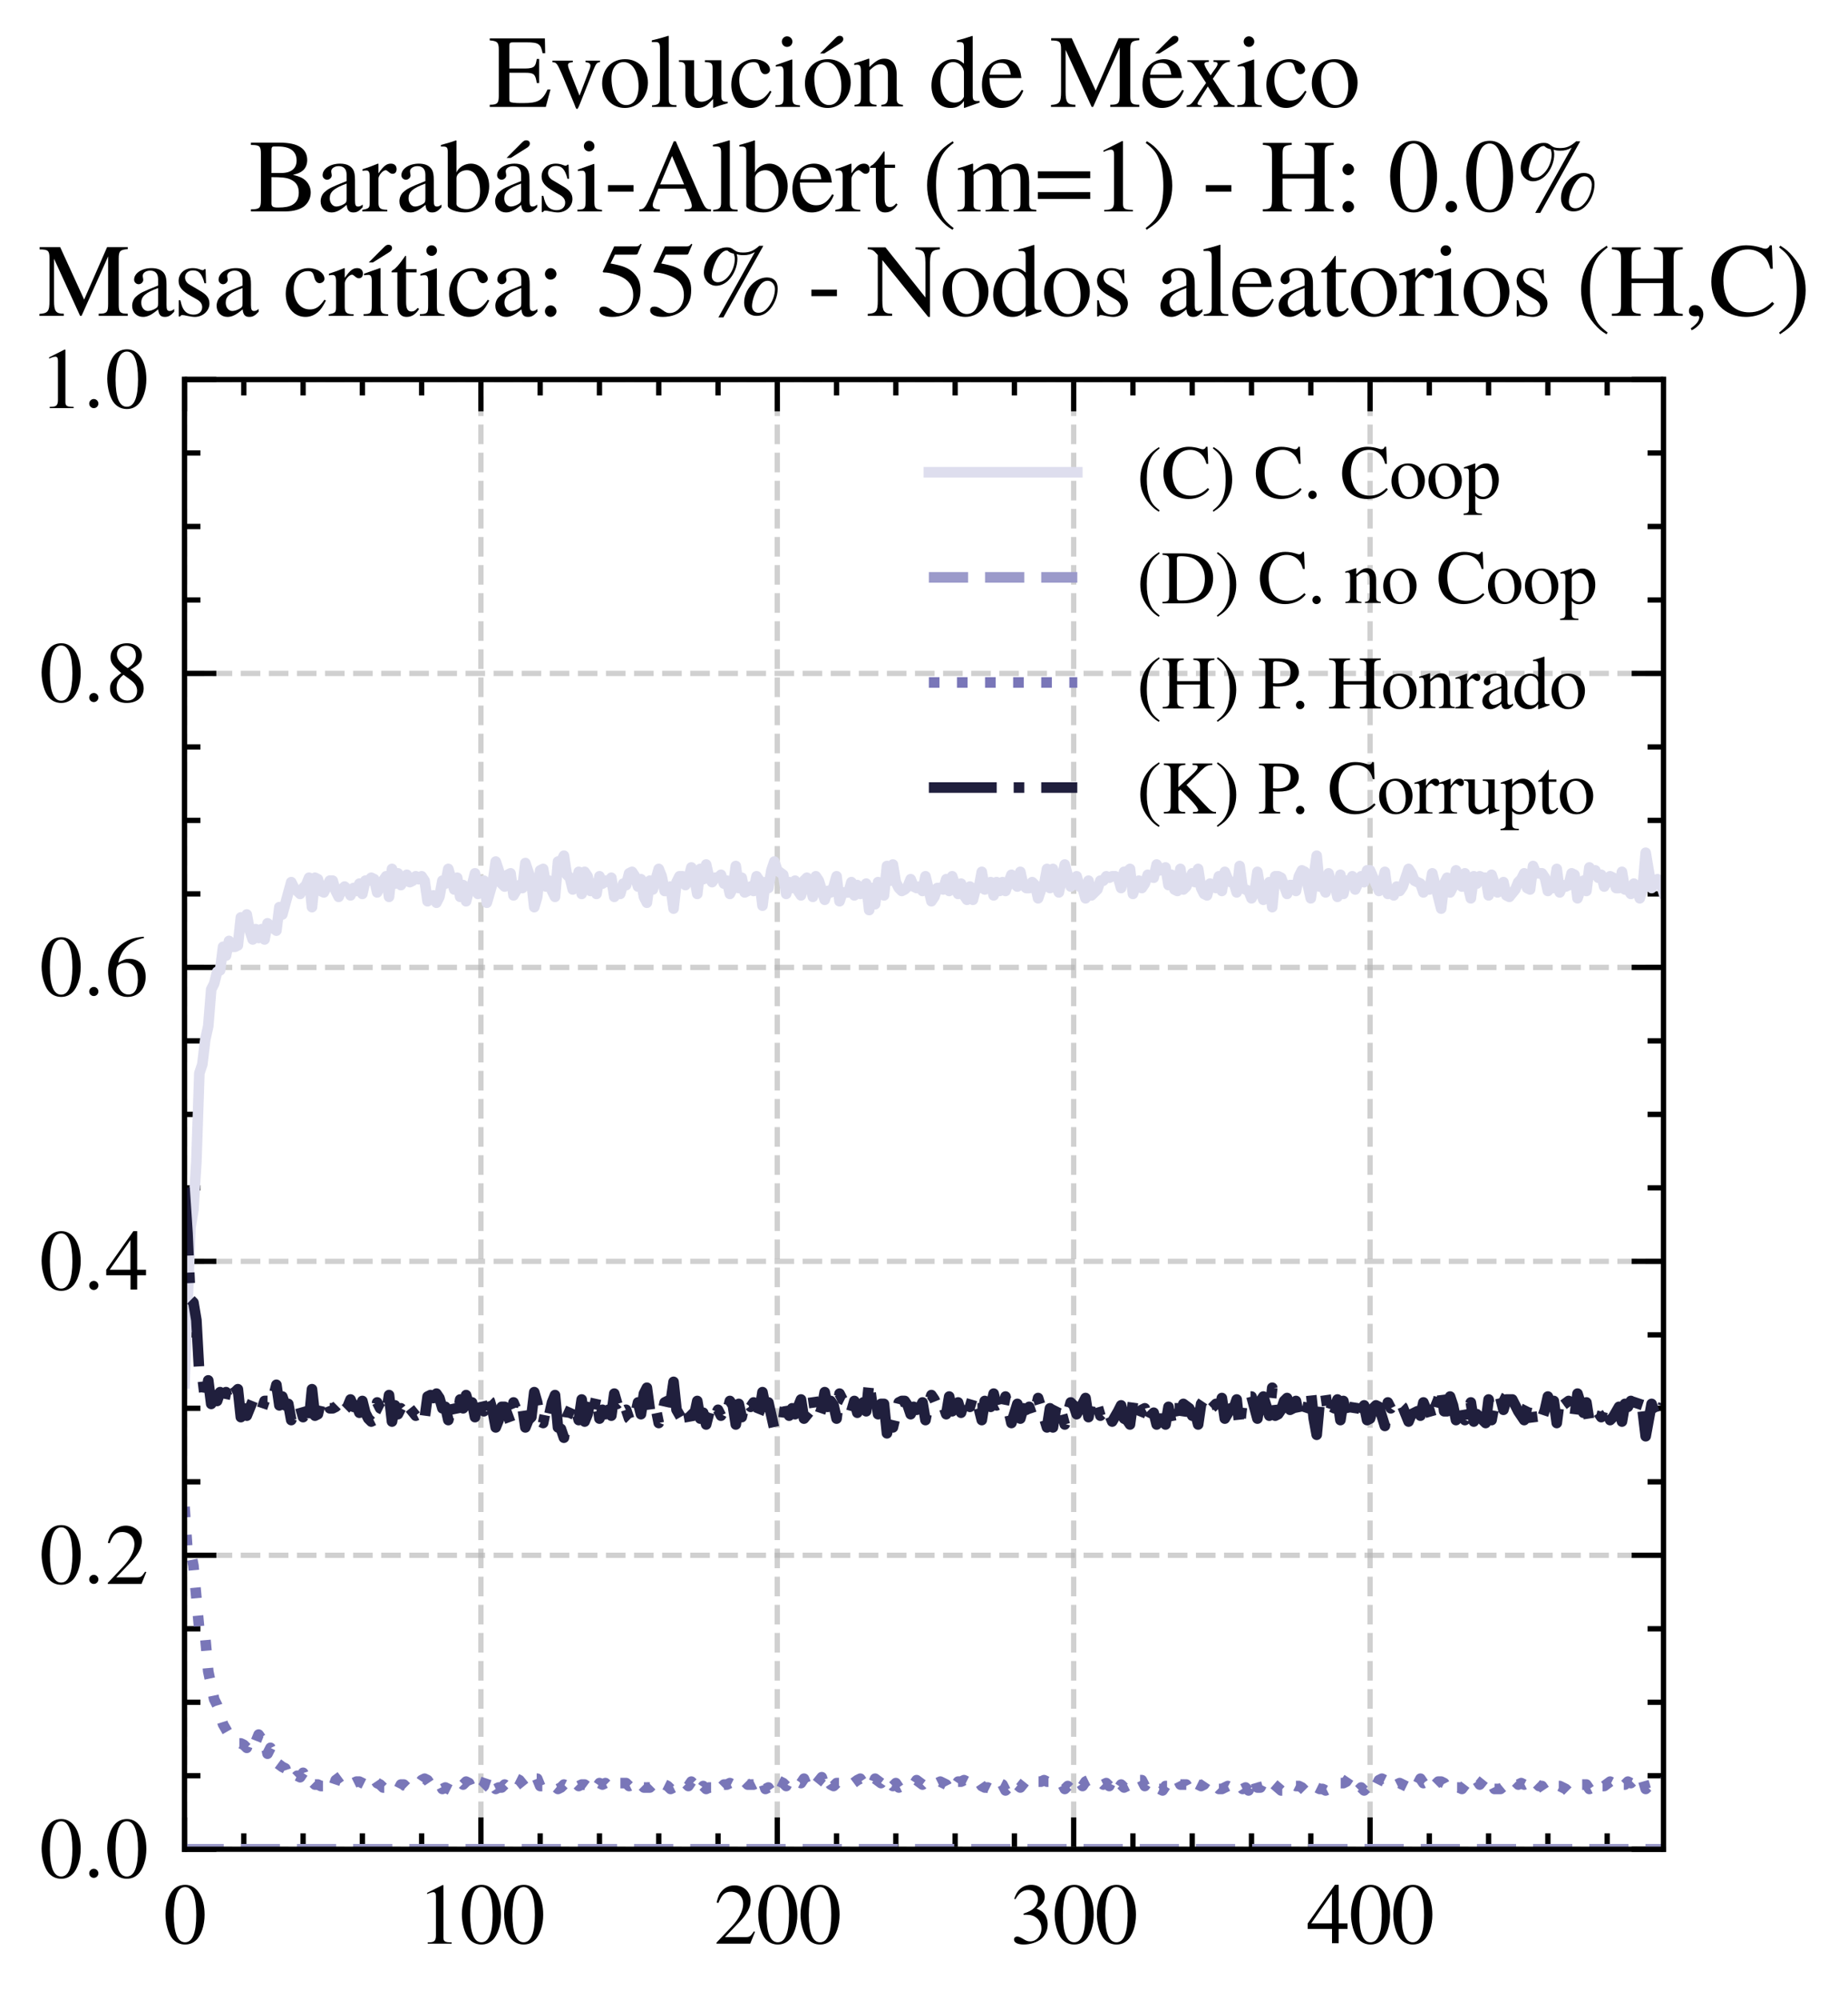 <?xml version="1.0" encoding="utf-8" standalone="no"?>
<!DOCTYPE svg PUBLIC "-//W3C//DTD SVG 1.1//EN"
  "http://www.w3.org/Graphics/SVG/1.1/DTD/svg11.dtd">
<svg xmlns:xlink="http://www.w3.org/1999/xlink" width="174.312pt" height="188.617pt" viewBox="0 0 174.312 188.617" xmlns="http://www.w3.org/2000/svg" version="1.1">
 <defs>
  <style type="text/css">*{stroke-linejoin: round; stroke-linecap: butt}</style>
 </defs>
 <g id="figure_1">
  <g id="patch_1">
   <path d="M 0 188.617 
L 174.312 188.617 
L 174.312 0 
L 0 0 
z
" style="fill: #ffffff"/>
  </g>
  <g id="axes_1">
   <g id="patch_2">
    <path d="M 17.406 174.388 
L 156.906 174.388 
L 156.906 35.788 
L 17.406 35.788 
z
" style="fill: #ffffff"/>
   </g>
   <g id="matplotlib.axis_1">
    <g id="xtick_1">
     <g id="line2d_1">
      <path d="M 17.406 174.388 
L 17.406 35.788 
" clip-path="url(#p36a3b34e4b)" style="fill: none; stroke-dasharray: 1.85,0.8; stroke-dashoffset: 0; stroke: #b0b0b0; stroke-opacity: 0.6; stroke-width: 0.5"/>
     </g>
     <g id="line2d_2">
      <defs>
       <path id="mbfcf2fc33f" d="M 0 0 
L 0 -3 
" style="stroke: #000000; stroke-width: 0.5"/>
      </defs>
      <g>
       <use xlink:href="#mbfcf2fc33f" x="17.406" y="174.388" style="stroke: #000000; stroke-width: 0.5"/>
      </g>
     </g>
     <g id="line2d_3">
      <defs>
       <path id="mfb28524b13" d="M 0 0 
L 0 3 
" style="stroke: #000000; stroke-width: 0.5"/>
      </defs>
      <g>
       <use xlink:href="#mfb28524b13" x="17.406" y="35.788" style="stroke: #000000; stroke-width: 0.5"/>
      </g>
     </g>
     <g id="text_1">
      <!-- $\mathdefault{0}$ -->
      <g transform="translate(15.414 183.292) scale(0.08 -0.08)">
       <defs>
        <path id="NimbusRomNo9L-Regu-30" d="M 1626 4352 
C 1274 4352 1005 4244 768 4020 
C 397 3661 154 2925 154 2176 
C 154 1479 365 730 666 372 
C 902 90 1229 -64 1600 -64 
C 1926 -64 2202 45 2432 269 
C 2803 621 3046 1364 3046 2138 
C 3046 3450 2464 4352 1626 4352 
z
M 1606 4186 
C 2144 4186 2432 3463 2432 2125 
C 2432 788 2150 103 1600 103 
C 1050 103 768 788 768 2119 
C 768 3476 1056 4186 1606 4186 
z
" transform="scale(0.016)"/>
       </defs>
       <use xlink:href="#NimbusRomNo9L-Regu-30" transform="scale(0.996)"/>
      </g>
     </g>
    </g>
    <g id="xtick_2">
     <g id="line2d_4">
      <path d="M 45.362 174.388 
L 45.362 35.788 
" clip-path="url(#p36a3b34e4b)" style="fill: none; stroke-dasharray: 1.85,0.8; stroke-dashoffset: 0; stroke: #b0b0b0; stroke-opacity: 0.6; stroke-width: 0.5"/>
     </g>
     <g id="line2d_5">
      <g>
       <use xlink:href="#mbfcf2fc33f" x="45.362" y="174.388" style="stroke: #000000; stroke-width: 0.5"/>
      </g>
     </g>
     <g id="line2d_6">
      <g>
       <use xlink:href="#mfb28524b13" x="45.362" y="35.788" style="stroke: #000000; stroke-width: 0.5"/>
      </g>
     </g>
     <g id="text_2">
      <!-- $\mathdefault{100}$ -->
      <g transform="translate(39.384 183.292) scale(0.08 -0.08)">
       <defs>
        <path id="NimbusRomNo9L-Regu-31" d="M 1862 4339 
L 710 3757 
L 710 3667 
C 787 3699 858 3725 883 3738 
C 998 3783 1107 3808 1171 3808 
C 1306 3808 1363 3711 1363 3505 
L 1363 592 
C 1363 379 1312 232 1210 173 
C 1114 116 1024 96 755 96 
L 755 0 
L 2522 0 
L 2522 96 
C 2016 96 1914 160 1914 470 
L 1914 4327 
L 1862 4339 
z
" transform="scale(0.016)"/>
       </defs>
       <use xlink:href="#NimbusRomNo9L-Regu-31" transform="scale(0.996)"/>
       <use xlink:href="#NimbusRomNo9L-Regu-30" transform="translate(49.813 0) scale(0.996)"/>
       <use xlink:href="#NimbusRomNo9L-Regu-30" transform="translate(99.626 0) scale(0.996)"/>
      </g>
     </g>
    </g>
    <g id="xtick_3">
     <g id="line2d_7">
      <path d="M 73.318 174.388 
L 73.318 35.788 
" clip-path="url(#p36a3b34e4b)" style="fill: none; stroke-dasharray: 1.85,0.8; stroke-dashoffset: 0; stroke: #b0b0b0; stroke-opacity: 0.6; stroke-width: 0.5"/>
     </g>
     <g id="line2d_8">
      <g>
       <use xlink:href="#mbfcf2fc33f" x="73.318" y="174.388" style="stroke: #000000; stroke-width: 0.5"/>
      </g>
     </g>
     <g id="line2d_9">
      <g>
       <use xlink:href="#mfb28524b13" x="73.318" y="35.788" style="stroke: #000000; stroke-width: 0.5"/>
      </g>
     </g>
     <g id="text_3">
      <!-- $\mathdefault{200}$ -->
      <g transform="translate(67.34 183.292) scale(0.08 -0.08)">
       <defs>
        <path id="NimbusRomNo9L-Regu-32" d="M 3040 875 
L 2957 907 
C 2720 544 2637 486 2349 486 
L 819 486 
L 1894 1609 
C 2464 2202 2714 2687 2714 3185 
C 2714 3823 2195 4313 1530 4313 
C 1178 4313 845 4173 608 3918 
C 403 3700 307 3496 198 3043 
L 333 3011 
C 589 3636 819 3840 1261 3840 
C 1798 3840 2163 3476 2163 2940 
C 2163 2443 1869 1850 1331 1282 
L 192 77 
L 192 0 
L 2688 0 
L 3040 875 
z
" transform="scale(0.016)"/>
       </defs>
       <use xlink:href="#NimbusRomNo9L-Regu-32" transform="scale(0.996)"/>
       <use xlink:href="#NimbusRomNo9L-Regu-30" transform="translate(49.813 0) scale(0.996)"/>
       <use xlink:href="#NimbusRomNo9L-Regu-30" transform="translate(99.626 0) scale(0.996)"/>
      </g>
     </g>
    </g>
    <g id="xtick_4">
     <g id="line2d_10">
      <path d="M 101.274 174.388 
L 101.274 35.788 
" clip-path="url(#p36a3b34e4b)" style="fill: none; stroke-dasharray: 1.85,0.8; stroke-dashoffset: 0; stroke: #b0b0b0; stroke-opacity: 0.6; stroke-width: 0.5"/>
     </g>
     <g id="line2d_11">
      <g>
       <use xlink:href="#mbfcf2fc33f" x="101.274" y="174.388" style="stroke: #000000; stroke-width: 0.5"/>
      </g>
     </g>
     <g id="line2d_12">
      <g>
       <use xlink:href="#mfb28524b13" x="101.274" y="35.788" style="stroke: #000000; stroke-width: 0.5"/>
      </g>
     </g>
     <g id="text_4">
      <!-- $\mathdefault{300}$ -->
      <g transform="translate(95.296 183.292) scale(0.08 -0.08)">
       <defs>
        <path id="NimbusRomNo9L-Regu-33" d="M 979 2138 
C 1357 2138 1504 2125 1658 2068 
C 2054 1927 2304 1562 2304 1120 
C 2304 583 1939 167 1466 167 
C 1293 167 1165 212 928 365 
C 736 480 627 525 518 525 
C 371 525 275 436 275 301 
C 275 77 550 -64 998 -64 
C 1491 -64 1997 103 2298 365 
C 2598 628 2765 999 2765 1428 
C 2765 1754 2662 2055 2477 2253 
C 2349 2394 2227 2471 1946 2592 
C 2387 2893 2547 3130 2547 3476 
C 2547 3994 2138 4352 1549 4352 
C 1229 4352 947 4244 717 4039 
C 525 3866 429 3699 288 3315 
L 384 3290 
C 646 3757 934 3968 1338 3968 
C 1754 3968 2042 3687 2042 3284 
C 2042 3053 1946 2823 1786 2663 
C 1594 2471 1414 2375 979 2221 
L 979 2138 
z
" transform="scale(0.016)"/>
       </defs>
       <use xlink:href="#NimbusRomNo9L-Regu-33" transform="scale(0.996)"/>
       <use xlink:href="#NimbusRomNo9L-Regu-30" transform="translate(49.813 0) scale(0.996)"/>
       <use xlink:href="#NimbusRomNo9L-Regu-30" transform="translate(99.626 0) scale(0.996)"/>
      </g>
     </g>
    </g>
    <g id="xtick_5">
     <g id="line2d_13">
      <path d="M 129.23 174.388 
L 129.23 35.788 
" clip-path="url(#p36a3b34e4b)" style="fill: none; stroke-dasharray: 1.85,0.8; stroke-dashoffset: 0; stroke: #b0b0b0; stroke-opacity: 0.6; stroke-width: 0.5"/>
     </g>
     <g id="line2d_14">
      <g>
       <use xlink:href="#mbfcf2fc33f" x="129.23" y="174.388" style="stroke: #000000; stroke-width: 0.5"/>
      </g>
     </g>
     <g id="line2d_15">
      <g>
       <use xlink:href="#mfb28524b13" x="129.23" y="35.788" style="stroke: #000000; stroke-width: 0.5"/>
      </g>
     </g>
     <g id="text_5">
      <!-- $\mathdefault{400}$ -->
      <g transform="translate(123.252 183.292) scale(0.08 -0.08)">
       <defs>
        <path id="NimbusRomNo9L-Regu-34" d="M 3021 1497 
L 2368 1497 
L 2368 4352 
L 2086 4352 
L 77 1497 
L 77 1088 
L 1875 1088 
L 1875 32 
L 2368 32 
L 2368 1088 
L 3021 1088 
L 3021 1497 
z
M 1869 1497 
L 333 1497 
L 1869 3698 
L 1869 1497 
z
" transform="scale(0.016)"/>
       </defs>
       <use xlink:href="#NimbusRomNo9L-Regu-34" transform="scale(0.996)"/>
       <use xlink:href="#NimbusRomNo9L-Regu-30" transform="translate(49.813 0) scale(0.996)"/>
       <use xlink:href="#NimbusRomNo9L-Regu-30" transform="translate(99.626 0) scale(0.996)"/>
      </g>
     </g>
    </g>
    <g id="xtick_6">
     <g id="line2d_16">
      <defs>
       <path id="m1c0394ced8" d="M 0 0 
L 0 -1.5 
" style="stroke: #000000; stroke-width: 0.5"/>
      </defs>
      <g>
       <use xlink:href="#m1c0394ced8" x="22.997" y="174.388" style="stroke: #000000; stroke-width: 0.5"/>
      </g>
     </g>
     <g id="line2d_17">
      <defs>
       <path id="m3a49d45a3e" d="M 0 0 
L 0 1.5 
" style="stroke: #000000; stroke-width: 0.5"/>
      </defs>
      <g>
       <use xlink:href="#m3a49d45a3e" x="22.997" y="35.788" style="stroke: #000000; stroke-width: 0.5"/>
      </g>
     </g>
    </g>
    <g id="xtick_7">
     <g id="line2d_18">
      <g>
       <use xlink:href="#m1c0394ced8" x="28.588" y="174.388" style="stroke: #000000; stroke-width: 0.5"/>
      </g>
     </g>
     <g id="line2d_19">
      <g>
       <use xlink:href="#m3a49d45a3e" x="28.588" y="35.788" style="stroke: #000000; stroke-width: 0.5"/>
      </g>
     </g>
    </g>
    <g id="xtick_8">
     <g id="line2d_20">
      <g>
       <use xlink:href="#m1c0394ced8" x="34.18" y="174.388" style="stroke: #000000; stroke-width: 0.5"/>
      </g>
     </g>
     <g id="line2d_21">
      <g>
       <use xlink:href="#m3a49d45a3e" x="34.18" y="35.788" style="stroke: #000000; stroke-width: 0.5"/>
      </g>
     </g>
    </g>
    <g id="xtick_9">
     <g id="line2d_22">
      <g>
       <use xlink:href="#m1c0394ced8" x="39.771" y="174.388" style="stroke: #000000; stroke-width: 0.5"/>
      </g>
     </g>
     <g id="line2d_23">
      <g>
       <use xlink:href="#m3a49d45a3e" x="39.771" y="35.788" style="stroke: #000000; stroke-width: 0.5"/>
      </g>
     </g>
    </g>
    <g id="xtick_10">
     <g id="line2d_24">
      <g>
       <use xlink:href="#m1c0394ced8" x="50.953" y="174.388" style="stroke: #000000; stroke-width: 0.5"/>
      </g>
     </g>
     <g id="line2d_25">
      <g>
       <use xlink:href="#m3a49d45a3e" x="50.953" y="35.788" style="stroke: #000000; stroke-width: 0.5"/>
      </g>
     </g>
    </g>
    <g id="xtick_11">
     <g id="line2d_26">
      <g>
       <use xlink:href="#m1c0394ced8" x="56.544" y="174.388" style="stroke: #000000; stroke-width: 0.5"/>
      </g>
     </g>
     <g id="line2d_27">
      <g>
       <use xlink:href="#m3a49d45a3e" x="56.544" y="35.788" style="stroke: #000000; stroke-width: 0.5"/>
      </g>
     </g>
    </g>
    <g id="xtick_12">
     <g id="line2d_28">
      <g>
       <use xlink:href="#m1c0394ced8" x="62.136" y="174.388" style="stroke: #000000; stroke-width: 0.5"/>
      </g>
     </g>
     <g id="line2d_29">
      <g>
       <use xlink:href="#m3a49d45a3e" x="62.136" y="35.788" style="stroke: #000000; stroke-width: 0.5"/>
      </g>
     </g>
    </g>
    <g id="xtick_13">
     <g id="line2d_30">
      <g>
       <use xlink:href="#m1c0394ced8" x="67.727" y="174.388" style="stroke: #000000; stroke-width: 0.5"/>
      </g>
     </g>
     <g id="line2d_31">
      <g>
       <use xlink:href="#m3a49d45a3e" x="67.727" y="35.788" style="stroke: #000000; stroke-width: 0.5"/>
      </g>
     </g>
    </g>
    <g id="xtick_14">
     <g id="line2d_32">
      <g>
       <use xlink:href="#m1c0394ced8" x="78.909" y="174.388" style="stroke: #000000; stroke-width: 0.5"/>
      </g>
     </g>
     <g id="line2d_33">
      <g>
       <use xlink:href="#m3a49d45a3e" x="78.909" y="35.788" style="stroke: #000000; stroke-width: 0.5"/>
      </g>
     </g>
    </g>
    <g id="xtick_15">
     <g id="line2d_34">
      <g>
       <use xlink:href="#m1c0394ced8" x="84.5" y="174.388" style="stroke: #000000; stroke-width: 0.5"/>
      </g>
     </g>
     <g id="line2d_35">
      <g>
       <use xlink:href="#m3a49d45a3e" x="84.5" y="35.788" style="stroke: #000000; stroke-width: 0.5"/>
      </g>
     </g>
    </g>
    <g id="xtick_16">
     <g id="line2d_36">
      <g>
       <use xlink:href="#m1c0394ced8" x="90.091" y="174.388" style="stroke: #000000; stroke-width: 0.5"/>
      </g>
     </g>
     <g id="line2d_37">
      <g>
       <use xlink:href="#m3a49d45a3e" x="90.091" y="35.788" style="stroke: #000000; stroke-width: 0.5"/>
      </g>
     </g>
    </g>
    <g id="xtick_17">
     <g id="line2d_38">
      <g>
       <use xlink:href="#m1c0394ced8" x="95.683" y="174.388" style="stroke: #000000; stroke-width: 0.5"/>
      </g>
     </g>
     <g id="line2d_39">
      <g>
       <use xlink:href="#m3a49d45a3e" x="95.683" y="35.788" style="stroke: #000000; stroke-width: 0.5"/>
      </g>
     </g>
    </g>
    <g id="xtick_18">
     <g id="line2d_40">
      <g>
       <use xlink:href="#m1c0394ced8" x="106.865" y="174.388" style="stroke: #000000; stroke-width: 0.5"/>
      </g>
     </g>
     <g id="line2d_41">
      <g>
       <use xlink:href="#m3a49d45a3e" x="106.865" y="35.788" style="stroke: #000000; stroke-width: 0.5"/>
      </g>
     </g>
    </g>
    <g id="xtick_19">
     <g id="line2d_42">
      <g>
       <use xlink:href="#m1c0394ced8" x="112.456" y="174.388" style="stroke: #000000; stroke-width: 0.5"/>
      </g>
     </g>
     <g id="line2d_43">
      <g>
       <use xlink:href="#m3a49d45a3e" x="112.456" y="35.788" style="stroke: #000000; stroke-width: 0.5"/>
      </g>
     </g>
    </g>
    <g id="xtick_20">
     <g id="line2d_44">
      <g>
       <use xlink:href="#m1c0394ced8" x="118.047" y="174.388" style="stroke: #000000; stroke-width: 0.5"/>
      </g>
     </g>
     <g id="line2d_45">
      <g>
       <use xlink:href="#m3a49d45a3e" x="118.047" y="35.788" style="stroke: #000000; stroke-width: 0.5"/>
      </g>
     </g>
    </g>
    <g id="xtick_21">
     <g id="line2d_46">
      <g>
       <use xlink:href="#m1c0394ced8" x="123.639" y="174.388" style="stroke: #000000; stroke-width: 0.5"/>
      </g>
     </g>
     <g id="line2d_47">
      <g>
       <use xlink:href="#m3a49d45a3e" x="123.639" y="35.788" style="stroke: #000000; stroke-width: 0.5"/>
      </g>
     </g>
    </g>
    <g id="xtick_22">
     <g id="line2d_48">
      <g>
       <use xlink:href="#m1c0394ced8" x="134.821" y="174.388" style="stroke: #000000; stroke-width: 0.5"/>
      </g>
     </g>
     <g id="line2d_49">
      <g>
       <use xlink:href="#m3a49d45a3e" x="134.821" y="35.788" style="stroke: #000000; stroke-width: 0.5"/>
      </g>
     </g>
    </g>
    <g id="xtick_23">
     <g id="line2d_50">
      <g>
       <use xlink:href="#m1c0394ced8" x="140.412" y="174.388" style="stroke: #000000; stroke-width: 0.5"/>
      </g>
     </g>
     <g id="line2d_51">
      <g>
       <use xlink:href="#m3a49d45a3e" x="140.412" y="35.788" style="stroke: #000000; stroke-width: 0.5"/>
      </g>
     </g>
    </g>
    <g id="xtick_24">
     <g id="line2d_52">
      <g>
       <use xlink:href="#m1c0394ced8" x="146.003" y="174.388" style="stroke: #000000; stroke-width: 0.5"/>
      </g>
     </g>
     <g id="line2d_53">
      <g>
       <use xlink:href="#m3a49d45a3e" x="146.003" y="35.788" style="stroke: #000000; stroke-width: 0.5"/>
      </g>
     </g>
    </g>
    <g id="xtick_25">
     <g id="line2d_54">
      <g>
       <use xlink:href="#m1c0394ced8" x="151.594" y="174.388" style="stroke: #000000; stroke-width: 0.5"/>
      </g>
     </g>
     <g id="line2d_55">
      <g>
       <use xlink:href="#m3a49d45a3e" x="151.594" y="35.788" style="stroke: #000000; stroke-width: 0.5"/>
      </g>
     </g>
    </g>
   </g>
   <g id="matplotlib.axis_2">
    <g id="ytick_1">
     <g id="line2d_56">
      <path d="M 17.406 174.388 
L 156.906 174.388 
" clip-path="url(#p36a3b34e4b)" style="fill: none; stroke-dasharray: 1.85,0.8; stroke-dashoffset: 0; stroke: #b0b0b0; stroke-opacity: 0.6; stroke-width: 0.5"/>
     </g>
     <g id="line2d_57">
      <defs>
       <path id="m9aa7f11125" d="M 0 0 
L 3 0 
" style="stroke: #000000; stroke-width: 0.5"/>
      </defs>
      <g>
       <use xlink:href="#m9aa7f11125" x="17.406" y="174.388" style="stroke: #000000; stroke-width: 0.5"/>
      </g>
     </g>
     <g id="line2d_58">
      <defs>
       <path id="m77b0a06cbc" d="M 0 0 
L -3 0 
" style="stroke: #000000; stroke-width: 0.5"/>
      </defs>
      <g>
       <use xlink:href="#m77b0a06cbc" x="156.906" y="174.388" style="stroke: #000000; stroke-width: 0.5"/>
      </g>
     </g>
     <g id="text_6">
      <!-- $\mathdefault{0.0}$ -->
      <g transform="translate(3.728 177.09) scale(0.08 -0.08)">
       <defs>
        <path id="CMMI10-3a" d="M 1229 338 
C 1229 522 1075 675 890 675 
C 704 675 550 522 550 338 
C 550 153 704 0 890 0 
C 1075 0 1229 153 1229 338 
z
" transform="scale(0.016)"/>
       </defs>
       <use xlink:href="#NimbusRomNo9L-Regu-30" transform="scale(0.996)"/>
       <use xlink:href="#CMMI10-3a" transform="translate(49.813 0) scale(0.996)"/>
       <use xlink:href="#NimbusRomNo9L-Regu-30" transform="translate(77.409 0) scale(0.996)"/>
      </g>
     </g>
    </g>
    <g id="ytick_2">
     <g id="line2d_59">
      <path d="M 17.406 146.668 
L 156.906 146.668 
" clip-path="url(#p36a3b34e4b)" style="fill: none; stroke-dasharray: 1.85,0.8; stroke-dashoffset: 0; stroke: #b0b0b0; stroke-opacity: 0.6; stroke-width: 0.5"/>
     </g>
     <g id="line2d_60">
      <g>
       <use xlink:href="#m9aa7f11125" x="17.406" y="146.668" style="stroke: #000000; stroke-width: 0.5"/>
      </g>
     </g>
     <g id="line2d_61">
      <g>
       <use xlink:href="#m77b0a06cbc" x="156.906" y="146.668" style="stroke: #000000; stroke-width: 0.5"/>
      </g>
     </g>
     <g id="text_7">
      <!-- $\mathdefault{0.2}$ -->
      <g transform="translate(3.728 149.37) scale(0.08 -0.08)">
       <use xlink:href="#NimbusRomNo9L-Regu-30" transform="scale(0.996)"/>
       <use xlink:href="#CMMI10-3a" transform="translate(49.813 0) scale(0.996)"/>
       <use xlink:href="#NimbusRomNo9L-Regu-32" transform="translate(77.409 0) scale(0.996)"/>
      </g>
     </g>
    </g>
    <g id="ytick_3">
     <g id="line2d_62">
      <path d="M 17.406 118.948 
L 156.906 118.948 
" clip-path="url(#p36a3b34e4b)" style="fill: none; stroke-dasharray: 1.85,0.8; stroke-dashoffset: 0; stroke: #b0b0b0; stroke-opacity: 0.6; stroke-width: 0.5"/>
     </g>
     <g id="line2d_63">
      <g>
       <use xlink:href="#m9aa7f11125" x="17.406" y="118.948" style="stroke: #000000; stroke-width: 0.5"/>
      </g>
     </g>
     <g id="line2d_64">
      <g>
       <use xlink:href="#m77b0a06cbc" x="156.906" y="118.948" style="stroke: #000000; stroke-width: 0.5"/>
      </g>
     </g>
     <g id="text_8">
      <!-- $\mathdefault{0.4}$ -->
      <g transform="translate(3.728 121.65) scale(0.08 -0.08)">
       <use xlink:href="#NimbusRomNo9L-Regu-30" transform="scale(0.996)"/>
       <use xlink:href="#CMMI10-3a" transform="translate(49.813 0) scale(0.996)"/>
       <use xlink:href="#NimbusRomNo9L-Regu-34" transform="translate(77.409 0) scale(0.996)"/>
      </g>
     </g>
    </g>
    <g id="ytick_4">
     <g id="line2d_65">
      <path d="M 17.406 91.228 
L 156.906 91.228 
" clip-path="url(#p36a3b34e4b)" style="fill: none; stroke-dasharray: 1.85,0.8; stroke-dashoffset: 0; stroke: #b0b0b0; stroke-opacity: 0.6; stroke-width: 0.5"/>
     </g>
     <g id="line2d_66">
      <g>
       <use xlink:href="#m9aa7f11125" x="17.406" y="91.228" style="stroke: #000000; stroke-width: 0.5"/>
      </g>
     </g>
     <g id="line2d_67">
      <g>
       <use xlink:href="#m77b0a06cbc" x="156.906" y="91.228" style="stroke: #000000; stroke-width: 0.5"/>
      </g>
     </g>
     <g id="text_9">
      <!-- $\mathdefault{0.6}$ -->
      <g transform="translate(3.728 93.93) scale(0.08 -0.08)">
       <defs>
        <path id="NimbusRomNo9L-Regu-36" d="M 2854 4391 
C 2125 4327 1754 4205 1286 3879 
C 595 3386 218 2656 218 1802 
C 218 1248 390 688 666 370 
C 909 89 1254 -64 1651 -64 
C 2445 -64 2995 541 2995 1421 
C 2995 2236 2528 2752 1792 2752 
C 1510 2752 1376 2707 973 2464 
C 1146 3431 1862 4122 2867 4288 
L 2854 4391 
z
M 1549 2458 
C 2099 2458 2419 2000 2419 1204 
C 2419 504 2170 116 1722 116 
C 1158 116 813 714 813 1700 
C 813 2025 864 2203 992 2299 
C 1126 2400 1325 2458 1549 2458 
z
" transform="scale(0.016)"/>
       </defs>
       <use xlink:href="#NimbusRomNo9L-Regu-30" transform="scale(0.996)"/>
       <use xlink:href="#CMMI10-3a" transform="translate(49.813 0) scale(0.996)"/>
       <use xlink:href="#NimbusRomNo9L-Regu-36" transform="translate(77.409 0) scale(0.996)"/>
      </g>
     </g>
    </g>
    <g id="ytick_5">
     <g id="line2d_68">
      <path d="M 17.406 63.508 
L 156.906 63.508 
" clip-path="url(#p36a3b34e4b)" style="fill: none; stroke-dasharray: 1.85,0.8; stroke-dashoffset: 0; stroke: #b0b0b0; stroke-opacity: 0.6; stroke-width: 0.5"/>
     </g>
     <g id="line2d_69">
      <g>
       <use xlink:href="#m9aa7f11125" x="17.406" y="63.508" style="stroke: #000000; stroke-width: 0.5"/>
      </g>
     </g>
     <g id="line2d_70">
      <g>
       <use xlink:href="#m77b0a06cbc" x="156.906" y="63.508" style="stroke: #000000; stroke-width: 0.5"/>
      </g>
     </g>
     <g id="text_10">
      <!-- $\mathdefault{0.8}$ -->
      <g transform="translate(3.728 66.21) scale(0.08 -0.08)">
       <defs>
        <path id="NimbusRomNo9L-Regu-38" d="M 1856 2400 
C 2490 2740 2714 3008 2714 3444 
C 2714 3968 2253 4352 1613 4352 
C 915 4352 397 3924 397 3341 
C 397 2925 518 2740 1190 2151 
C 499 1626 358 1428 358 992 
C 358 372 864 -64 1587 -64 
C 2355 -64 2848 359 2848 1018 
C 2848 1511 2630 1824 1856 2400 
z
M 1741 1741 
C 2208 1408 2362 1178 2362 820 
C 2362 404 2074 116 1658 116 
C 1171 116 845 487 845 1044 
C 845 1453 986 1722 1357 2023 
L 1741 1741 
z
M 1670 2516 
C 1101 2887 870 3181 870 3540 
C 870 3911 1158 4173 1562 4173 
C 1997 4173 2272 3892 2272 3450 
C 2272 3085 2093 2797 1728 2554 
C 1696 2535 1696 2535 1670 2516 
z
" transform="scale(0.016)"/>
       </defs>
       <use xlink:href="#NimbusRomNo9L-Regu-30" transform="scale(0.996)"/>
       <use xlink:href="#CMMI10-3a" transform="translate(49.813 0) scale(0.996)"/>
       <use xlink:href="#NimbusRomNo9L-Regu-38" transform="translate(77.409 0) scale(0.996)"/>
      </g>
     </g>
    </g>
    <g id="ytick_6">
     <g id="line2d_71">
      <path d="M 17.406 35.788 
L 156.906 35.788 
" clip-path="url(#p36a3b34e4b)" style="fill: none; stroke-dasharray: 1.85,0.8; stroke-dashoffset: 0; stroke: #b0b0b0; stroke-opacity: 0.6; stroke-width: 0.5"/>
     </g>
     <g id="line2d_72">
      <g>
       <use xlink:href="#m9aa7f11125" x="17.406" y="35.788" style="stroke: #000000; stroke-width: 0.5"/>
      </g>
     </g>
     <g id="line2d_73">
      <g>
       <use xlink:href="#m77b0a06cbc" x="156.906" y="35.788" style="stroke: #000000; stroke-width: 0.5"/>
      </g>
     </g>
     <g id="text_11">
      <!-- $\mathdefault{1.0}$ -->
      <g transform="translate(3.728 38.49) scale(0.08 -0.08)">
       <use xlink:href="#NimbusRomNo9L-Regu-31" transform="scale(0.996)"/>
       <use xlink:href="#CMMI10-3a" transform="translate(49.813 0) scale(0.996)"/>
       <use xlink:href="#NimbusRomNo9L-Regu-30" transform="translate(77.409 0) scale(0.996)"/>
      </g>
     </g>
    </g>
    <g id="ytick_7">
     <g id="line2d_74">
      <defs>
       <path id="m8ba685c0eb" d="M 0 0 
L 1.5 0 
" style="stroke: #000000; stroke-width: 0.5"/>
      </defs>
      <g>
       <use xlink:href="#m8ba685c0eb" x="17.406" y="167.458" style="stroke: #000000; stroke-width: 0.5"/>
      </g>
     </g>
     <g id="line2d_75">
      <defs>
       <path id="m31ab603d95" d="M 0 0 
L -1.5 0 
" style="stroke: #000000; stroke-width: 0.5"/>
      </defs>
      <g>
       <use xlink:href="#m31ab603d95" x="156.906" y="167.458" style="stroke: #000000; stroke-width: 0.5"/>
      </g>
     </g>
    </g>
    <g id="ytick_8">
     <g id="line2d_76">
      <g>
       <use xlink:href="#m8ba685c0eb" x="17.406" y="160.528" style="stroke: #000000; stroke-width: 0.5"/>
      </g>
     </g>
     <g id="line2d_77">
      <g>
       <use xlink:href="#m31ab603d95" x="156.906" y="160.528" style="stroke: #000000; stroke-width: 0.5"/>
      </g>
     </g>
    </g>
    <g id="ytick_9">
     <g id="line2d_78">
      <g>
       <use xlink:href="#m8ba685c0eb" x="17.406" y="153.598" style="stroke: #000000; stroke-width: 0.5"/>
      </g>
     </g>
     <g id="line2d_79">
      <g>
       <use xlink:href="#m31ab603d95" x="156.906" y="153.598" style="stroke: #000000; stroke-width: 0.5"/>
      </g>
     </g>
    </g>
    <g id="ytick_10">
     <g id="line2d_80">
      <g>
       <use xlink:href="#m8ba685c0eb" x="17.406" y="139.738" style="stroke: #000000; stroke-width: 0.5"/>
      </g>
     </g>
     <g id="line2d_81">
      <g>
       <use xlink:href="#m31ab603d95" x="156.906" y="139.738" style="stroke: #000000; stroke-width: 0.5"/>
      </g>
     </g>
    </g>
    <g id="ytick_11">
     <g id="line2d_82">
      <g>
       <use xlink:href="#m8ba685c0eb" x="17.406" y="132.808" style="stroke: #000000; stroke-width: 0.5"/>
      </g>
     </g>
     <g id="line2d_83">
      <g>
       <use xlink:href="#m31ab603d95" x="156.906" y="132.808" style="stroke: #000000; stroke-width: 0.5"/>
      </g>
     </g>
    </g>
    <g id="ytick_12">
     <g id="line2d_84">
      <g>
       <use xlink:href="#m8ba685c0eb" x="17.406" y="125.878" style="stroke: #000000; stroke-width: 0.5"/>
      </g>
     </g>
     <g id="line2d_85">
      <g>
       <use xlink:href="#m31ab603d95" x="156.906" y="125.878" style="stroke: #000000; stroke-width: 0.5"/>
      </g>
     </g>
    </g>
    <g id="ytick_13">
     <g id="line2d_86">
      <g>
       <use xlink:href="#m8ba685c0eb" x="17.406" y="112.018" style="stroke: #000000; stroke-width: 0.5"/>
      </g>
     </g>
     <g id="line2d_87">
      <g>
       <use xlink:href="#m31ab603d95" x="156.906" y="112.018" style="stroke: #000000; stroke-width: 0.5"/>
      </g>
     </g>
    </g>
    <g id="ytick_14">
     <g id="line2d_88">
      <g>
       <use xlink:href="#m8ba685c0eb" x="17.406" y="105.088" style="stroke: #000000; stroke-width: 0.5"/>
      </g>
     </g>
     <g id="line2d_89">
      <g>
       <use xlink:href="#m31ab603d95" x="156.906" y="105.088" style="stroke: #000000; stroke-width: 0.5"/>
      </g>
     </g>
    </g>
    <g id="ytick_15">
     <g id="line2d_90">
      <g>
       <use xlink:href="#m8ba685c0eb" x="17.406" y="98.158" style="stroke: #000000; stroke-width: 0.5"/>
      </g>
     </g>
     <g id="line2d_91">
      <g>
       <use xlink:href="#m31ab603d95" x="156.906" y="98.158" style="stroke: #000000; stroke-width: 0.5"/>
      </g>
     </g>
    </g>
    <g id="ytick_16">
     <g id="line2d_92">
      <g>
       <use xlink:href="#m8ba685c0eb" x="17.406" y="84.298" style="stroke: #000000; stroke-width: 0.5"/>
      </g>
     </g>
     <g id="line2d_93">
      <g>
       <use xlink:href="#m31ab603d95" x="156.906" y="84.298" style="stroke: #000000; stroke-width: 0.5"/>
      </g>
     </g>
    </g>
    <g id="ytick_17">
     <g id="line2d_94">
      <g>
       <use xlink:href="#m8ba685c0eb" x="17.406" y="77.368" style="stroke: #000000; stroke-width: 0.5"/>
      </g>
     </g>
     <g id="line2d_95">
      <g>
       <use xlink:href="#m31ab603d95" x="156.906" y="77.368" style="stroke: #000000; stroke-width: 0.5"/>
      </g>
     </g>
    </g>
    <g id="ytick_18">
     <g id="line2d_96">
      <g>
       <use xlink:href="#m8ba685c0eb" x="17.406" y="70.438" style="stroke: #000000; stroke-width: 0.5"/>
      </g>
     </g>
     <g id="line2d_97">
      <g>
       <use xlink:href="#m31ab603d95" x="156.906" y="70.438" style="stroke: #000000; stroke-width: 0.5"/>
      </g>
     </g>
    </g>
    <g id="ytick_19">
     <g id="line2d_98">
      <g>
       <use xlink:href="#m8ba685c0eb" x="17.406" y="56.578" style="stroke: #000000; stroke-width: 0.5"/>
      </g>
     </g>
     <g id="line2d_99">
      <g>
       <use xlink:href="#m31ab603d95" x="156.906" y="56.578" style="stroke: #000000; stroke-width: 0.5"/>
      </g>
     </g>
    </g>
    <g id="ytick_20">
     <g id="line2d_100">
      <g>
       <use xlink:href="#m8ba685c0eb" x="17.406" y="49.648" style="stroke: #000000; stroke-width: 0.5"/>
      </g>
     </g>
     <g id="line2d_101">
      <g>
       <use xlink:href="#m31ab603d95" x="156.906" y="49.648" style="stroke: #000000; stroke-width: 0.5"/>
      </g>
     </g>
    </g>
    <g id="ytick_21">
     <g id="line2d_102">
      <g>
       <use xlink:href="#m8ba685c0eb" x="17.406" y="42.718" style="stroke: #000000; stroke-width: 0.5"/>
      </g>
     </g>
     <g id="line2d_103">
      <g>
       <use xlink:href="#m31ab603d95" x="156.906" y="42.718" style="stroke: #000000; stroke-width: 0.5"/>
      </g>
     </g>
    </g>
   </g>
   <g id="line2d_104">
    <path d="M 17.406 130.452 
L 17.965 115.76 
L 18.245 114.097 
L 18.524 109.523 
L 18.804 101.207 
L 19.083 100.376 
L 19.363 98.019 
L 19.643 96.772 
L 19.922 93.307 
L 20.202 92.753 
L 20.481 91.644 
L 20.761 91.505 
L 21.04 89.288 
L 21.32 90.119 
L 21.599 88.733 
L 21.879 89.288 
L 22.159 89.288 
L 22.438 89.149 
L 22.718 86.516 
L 22.997 87.209 
L 23.277 86.238 
L 23.556 87.763 
L 23.836 88.595 
L 24.116 87.624 
L 24.395 88.456 
L 24.675 87.624 
L 24.954 88.595 
L 25.234 87.07 
L 26.072 87.763 
L 26.352 85.545 
L 26.632 86.238 
L 27.47 83.189 
L 27.75 83.744 
L 28.309 84.298 
L 28.588 83.744 
L 28.868 83.466 
L 29.148 82.773 
L 29.427 85.545 
L 29.707 82.773 
L 29.986 82.912 
L 30.266 84.021 
L 30.545 84.159 
L 31.104 83.051 
L 31.384 83.051 
L 31.664 84.021 
L 31.943 84.575 
L 32.223 83.882 
L 32.502 83.605 
L 32.782 83.882 
L 33.061 84.437 
L 33.341 83.744 
L 33.621 84.021 
L 33.9 83.328 
L 34.18 84.298 
L 34.459 83.051 
L 34.739 83.051 
L 35.018 82.773 
L 35.298 82.912 
L 35.577 84.159 
L 36.137 83.051 
L 36.416 82.635 
L 36.696 84.575 
L 36.975 81.942 
L 37.255 83.328 
L 37.534 82.358 
L 37.814 83.466 
L 38.373 82.496 
L 38.653 83.189 
L 38.932 83.051 
L 39.212 82.635 
L 39.491 82.912 
L 39.771 82.635 
L 40.05 83.051 
L 40.33 84.991 
L 40.889 84.437 
L 41.169 85.13 
L 41.448 84.575 
L 41.728 83.051 
L 42.007 83.328 
L 42.287 81.942 
L 42.846 83.882 
L 43.126 82.773 
L 43.405 84.575 
L 43.685 83.466 
L 43.964 84.991 
L 44.244 83.882 
L 44.523 83.466 
L 44.803 82.358 
L 45.082 84.298 
L 45.362 84.021 
L 45.642 83.051 
L 45.921 85.13 
L 46.48 83.189 
L 46.76 81.249 
L 47.039 82.08 
L 47.319 83.328 
L 47.598 83.605 
L 47.878 82.496 
L 48.158 82.358 
L 48.437 84.437 
L 48.996 83.466 
L 49.276 83.744 
L 49.555 81.387 
L 50.115 83.051 
L 50.394 85.545 
L 50.674 84.575 
L 50.953 82.08 
L 51.233 81.942 
L 51.512 83.605 
L 51.792 83.051 
L 52.071 84.021 
L 52.351 84.575 
L 52.631 81.249 
L 52.91 81.249 
L 53.19 80.694 
L 53.469 82.496 
L 53.749 82.773 
L 54.028 83.882 
L 54.308 83.466 
L 54.587 82.219 
L 54.867 84.298 
L 55.147 82.219 
L 55.426 82.635 
L 55.706 84.021 
L 55.985 83.328 
L 56.265 84.298 
L 56.544 82.635 
L 56.824 83.328 
L 57.103 83.051 
L 57.383 83.189 
L 57.663 82.773 
L 57.942 84.575 
L 58.222 83.882 
L 58.501 84.298 
L 58.781 83.328 
L 59.06 83.466 
L 59.34 82.358 
L 59.62 82.219 
L 59.899 82.635 
L 60.179 83.605 
L 60.458 82.912 
L 60.738 84.575 
L 61.017 85.13 
L 61.297 83.051 
L 61.576 83.882 
L 62.136 81.942 
L 62.415 82.635 
L 62.695 84.021 
L 62.974 84.021 
L 63.254 83.605 
L 63.533 85.684 
L 63.813 83.189 
L 64.092 82.635 
L 64.372 82.635 
L 64.652 83.466 
L 64.931 82.912 
L 65.211 81.803 
L 65.49 82.773 
L 65.77 84.298 
L 66.049 81.942 
L 66.329 82.912 
L 66.608 81.526 
L 66.888 82.773 
L 67.168 83.189 
L 67.447 82.773 
L 67.727 82.773 
L 68.006 82.496 
L 68.286 83.328 
L 68.565 83.051 
L 68.845 84.298 
L 69.125 83.744 
L 69.404 81.665 
L 69.684 83.744 
L 69.963 82.773 
L 70.243 84.159 
L 70.522 84.021 
L 70.802 83.605 
L 71.081 84.021 
L 71.361 82.635 
L 71.641 83.051 
L 71.92 85.407 
L 72.2 83.189 
L 72.479 83.744 
L 72.759 82.08 
L 73.038 81.249 
L 73.318 82.08 
L 73.877 82.496 
L 74.157 84.298 
L 74.436 83.189 
L 74.716 83.744 
L 74.995 83.051 
L 75.275 84.021 
L 75.554 84.437 
L 75.834 83.051 
L 76.114 82.773 
L 76.393 83.466 
L 76.673 84.575 
L 76.952 82.635 
L 77.232 83.051 
L 77.791 84.852 
L 78.07 84.021 
L 78.35 84.159 
L 78.63 83.605 
L 78.909 82.635 
L 79.189 84.991 
L 79.468 84.159 
L 80.027 84.159 
L 80.307 83.189 
L 80.586 84.437 
L 80.866 83.466 
L 81.146 84.298 
L 81.425 84.159 
L 81.705 83.328 
L 81.984 85.823 
L 82.264 83.744 
L 82.543 85.268 
L 82.823 83.189 
L 83.102 84.021 
L 83.382 84.437 
L 83.662 81.665 
L 83.941 83.051 
L 84.221 81.526 
L 84.5 83.189 
L 84.78 83.744 
L 85.059 84.021 
L 85.339 83.882 
L 85.619 83.605 
L 85.898 82.912 
L 86.178 83.605 
L 86.457 83.744 
L 86.737 83.605 
L 87.016 84.021 
L 87.296 82.635 
L 87.855 84.991 
L 88.135 84.575 
L 88.414 83.744 
L 88.694 83.744 
L 88.973 83.882 
L 89.253 82.912 
L 89.532 84.021 
L 89.812 82.635 
L 90.371 84.298 
L 90.651 83.328 
L 90.93 84.437 
L 91.21 84.852 
L 91.489 83.605 
L 91.769 84.852 
L 92.048 83.744 
L 92.328 83.744 
L 92.607 82.219 
L 92.887 83.882 
L 93.446 83.189 
L 93.726 84.437 
L 94.005 83.189 
L 94.285 84.021 
L 94.564 83.189 
L 94.844 84.021 
L 95.403 82.496 
L 95.683 83.328 
L 95.962 83.605 
L 96.242 82.219 
L 96.521 83.466 
L 96.801 83.744 
L 97.08 83.744 
L 97.36 83.189 
L 97.64 83.466 
L 97.919 84.714 
L 98.199 83.882 
L 98.478 83.466 
L 98.758 81.942 
L 99.037 83.744 
L 99.317 81.942 
L 99.596 83.466 
L 99.876 84.159 
L 100.435 81.526 
L 100.994 83.605 
L 101.274 83.328 
L 101.553 82.635 
L 101.833 83.605 
L 102.112 83.744 
L 102.392 84.714 
L 102.672 83.051 
L 102.951 84.437 
L 103.51 83.882 
L 103.79 83.051 
L 104.069 83.051 
L 104.349 82.635 
L 104.629 82.773 
L 104.908 82.635 
L 105.188 82.635 
L 105.467 82.773 
L 105.747 83.744 
L 106.026 82.219 
L 106.306 82.219 
L 106.585 81.942 
L 106.865 84.298 
L 107.145 83.466 
L 107.424 83.051 
L 107.704 83.744 
L 107.983 83.328 
L 108.263 82.496 
L 108.822 82.773 
L 109.101 81.526 
L 109.381 82.08 
L 109.94 81.803 
L 110.22 83.466 
L 110.499 82.496 
L 110.779 83.882 
L 111.058 84.021 
L 111.338 81.942 
L 111.618 83.882 
L 111.897 83.605 
L 112.456 82.358 
L 112.736 83.189 
L 113.015 81.942 
L 113.295 83.744 
L 113.574 84.298 
L 113.854 84.437 
L 114.134 83.328 
L 114.693 83.744 
L 114.972 82.635 
L 115.252 84.021 
L 115.531 82.219 
L 115.811 82.912 
L 116.09 83.189 
L 116.37 83.189 
L 116.65 84.159 
L 116.929 81.665 
L 117.209 83.744 
L 117.768 84.021 
L 118.047 84.714 
L 118.327 84.159 
L 118.606 82.219 
L 118.886 83.882 
L 119.166 84.852 
L 119.445 83.744 
L 119.725 83.189 
L 120.004 85.545 
L 120.284 82.635 
L 120.563 82.635 
L 120.843 82.773 
L 121.402 84.298 
L 121.682 83.466 
L 121.961 83.466 
L 122.241 84.021 
L 122.52 82.635 
L 122.8 82.08 
L 123.079 82.219 
L 123.639 84.714 
L 124.198 80.694 
L 124.477 83.605 
L 124.757 83.466 
L 125.036 84.159 
L 125.316 82.358 
L 125.595 83.328 
L 125.875 83.328 
L 126.155 84.575 
L 126.434 82.496 
L 126.714 84.298 
L 126.993 83.051 
L 127.273 83.328 
L 127.552 82.635 
L 127.832 83.882 
L 128.391 82.635 
L 128.671 83.189 
L 128.95 82.08 
L 129.23 82.08 
L 130.068 84.021 
L 130.348 83.328 
L 130.628 82.219 
L 130.907 84.298 
L 131.187 84.021 
L 131.466 84.437 
L 131.746 83.605 
L 132.025 84.021 
L 132.305 83.605 
L 132.864 81.942 
L 133.144 82.358 
L 133.423 83.051 
L 133.982 83.328 
L 134.262 84.159 
L 134.541 83.605 
L 134.821 83.882 
L 135.1 82.358 
L 135.939 85.684 
L 136.219 83.328 
L 136.498 82.773 
L 136.778 84.159 
L 137.057 83.605 
L 137.337 82.08 
L 137.896 83.605 
L 138.176 82.358 
L 138.735 84.714 
L 139.014 82.635 
L 139.294 83.328 
L 139.573 82.635 
L 139.853 82.773 
L 140.133 82.773 
L 140.412 84.437 
L 140.692 82.496 
L 141.251 84.159 
L 141.53 84.021 
L 141.81 83.189 
L 142.089 84.437 
L 142.369 84.575 
L 142.928 83.882 
L 143.208 83.189 
L 143.487 82.912 
L 143.767 82.358 
L 144.046 83.744 
L 144.326 83.882 
L 144.605 81.665 
L 144.885 82.358 
L 145.444 82.358 
L 145.724 82.773 
L 146.003 84.021 
L 146.283 83.605 
L 146.562 83.744 
L 146.842 81.942 
L 147.122 84.159 
L 147.401 83.466 
L 147.681 83.605 
L 147.96 83.466 
L 148.24 82.358 
L 148.519 82.496 
L 148.799 84.714 
L 149.358 83.051 
L 149.638 84.021 
L 149.917 81.803 
L 150.197 82.496 
L 150.476 82.08 
L 150.756 82.773 
L 151.035 82.496 
L 151.315 83.605 
L 151.874 82.635 
L 152.154 82.773 
L 152.433 83.744 
L 152.713 83.744 
L 152.992 82.219 
L 153.272 83.882 
L 153.551 83.882 
L 153.831 84.298 
L 154.11 83.328 
L 154.39 83.744 
L 154.67 84.714 
L 154.949 83.744 
L 155.229 80.417 
L 155.788 83.744 
L 156.067 83.051 
L 156.347 82.912 
L 156.627 83.189 
L 156.906 84.159 
L 156.906 84.159 
" clip-path="url(#p36a3b34e4b)" style="fill: none; stroke: #dedeee; stroke-linecap: square"/>
   </g>
   <g id="line2d_105">
    <path d="M 17.406 174.388 
L 156.906 174.388 
L 156.906 174.388 
" clip-path="url(#p36a3b34e4b)" style="fill: none; stroke-dasharray: 3.7,1.6; stroke-dashoffset: 0; stroke: #9b9aca"/>
   </g>
   <g id="line2d_106">
    <path d="M 17.406 142.094 
L 17.686 146.252 
L 17.965 146.252 
L 18.245 147.638 
L 18.804 153.737 
L 19.083 154.43 
L 19.363 154.43 
L 19.643 157.617 
L 20.202 160.251 
L 20.481 160.805 
L 21.04 162.607 
L 21.599 163.577 
L 22.438 164.409 
L 22.718 164.409 
L 22.997 164.547 
L 23.277 164.825 
L 23.556 163.993 
L 23.836 163.854 
L 24.116 164.27 
L 24.395 163.577 
L 24.675 163.993 
L 24.954 163.854 
L 25.234 165.379 
L 25.513 164.825 
L 25.793 165.379 
L 26.072 166.211 
L 26.632 166.626 
L 26.911 166.765 
L 27.191 167.597 
L 27.47 167.458 
L 27.75 167.735 
L 28.029 167.458 
L 28.309 167.597 
L 28.588 167.181 
L 28.868 168.012 
L 29.148 167.874 
L 29.427 168.012 
L 29.707 168.29 
L 29.986 168.29 
L 30.266 168.428 
L 30.545 168.428 
L 30.825 168.844 
L 31.104 168.705 
L 31.384 168.705 
L 31.664 167.874 
L 32.223 167.458 
L 32.502 168.012 
L 32.782 168.012 
L 33.061 168.151 
L 33.341 168.151 
L 33.621 168.012 
L 33.9 168.012 
L 34.459 168.29 
L 34.739 167.735 
L 35.298 167.735 
L 35.577 168.151 
L 35.857 168.29 
L 36.137 168.567 
L 36.416 168.567 
L 36.696 168.428 
L 37.534 168.844 
L 37.814 168.29 
L 38.093 168.29 
L 38.373 168.567 
L 38.653 168.567 
L 38.932 168.428 
L 39.212 168.428 
L 39.491 168.29 
L 39.771 167.874 
L 40.05 167.735 
L 40.33 167.874 
L 40.609 168.29 
L 40.889 168.29 
L 41.169 168.012 
L 41.448 168.151 
L 41.728 168.705 
L 42.007 168.567 
L 42.566 168.844 
L 43.126 168.151 
L 43.405 168.012 
L 43.685 168.29 
L 43.964 168.012 
L 44.244 168.151 
L 44.523 168.844 
L 44.803 168.567 
L 45.082 168.567 
L 45.362 168.705 
L 45.642 168.428 
L 45.921 167.597 
L 46.201 168.29 
L 46.48 168.29 
L 46.76 168.705 
L 47.039 168.567 
L 47.319 168.567 
L 47.598 168.29 
L 47.878 168.567 
L 48.158 168.012 
L 48.717 167.735 
L 48.996 167.874 
L 49.555 168.567 
L 49.835 168.428 
L 50.115 167.874 
L 50.394 167.735 
L 50.674 167.735 
L 50.953 168.428 
L 51.233 168.428 
L 51.792 168.012 
L 52.631 168.705 
L 52.91 168.567 
L 53.19 168.29 
L 53.469 168.428 
L 53.749 168.705 
L 54.028 168.29 
L 54.308 168.151 
L 54.587 168.428 
L 54.867 168.29 
L 55.147 168.29 
L 55.706 168.705 
L 55.985 168.29 
L 56.265 168.567 
L 56.544 168.151 
L 56.824 168.29 
L 57.103 168.151 
L 57.383 168.428 
L 57.663 168.29 
L 57.942 168.567 
L 58.501 168.151 
L 59.06 168.151 
L 59.34 168.428 
L 59.62 168.29 
L 59.899 168.428 
L 60.179 168.705 
L 60.458 168.29 
L 60.738 168.567 
L 61.297 168.567 
L 61.576 168.29 
L 61.856 168.705 
L 62.136 168.428 
L 62.415 168.428 
L 62.695 168.29 
L 62.974 168.428 
L 63.254 168.705 
L 63.813 168.428 
L 64.092 168.567 
L 64.372 168.012 
L 64.652 168.151 
L 64.931 168.428 
L 65.211 168.012 
L 65.49 168.29 
L 65.77 168.151 
L 66.049 168.844 
L 66.329 168.428 
L 66.608 168.705 
L 66.888 168.567 
L 67.168 168.567 
L 67.447 168.29 
L 67.727 168.844 
L 68.286 168.29 
L 68.565 168.29 
L 68.845 168.151 
L 69.125 168.29 
L 69.404 168.567 
L 69.684 168.428 
L 70.243 168.012 
L 70.522 168.29 
L 71.081 168.29 
L 71.361 168.151 
L 71.641 168.428 
L 71.92 167.874 
L 72.2 168.705 
L 72.479 168.567 
L 72.759 168.983 
L 73.038 168.567 
L 73.318 167.874 
L 73.877 168.151 
L 74.157 168.428 
L 74.436 167.874 
L 74.995 168.151 
L 75.275 168.012 
L 75.554 168.151 
L 75.834 167.735 
L 76.114 168.428 
L 76.393 168.012 
L 76.673 168.29 
L 76.952 168.29 
L 77.511 167.597 
L 77.791 168.428 
L 78.07 167.874 
L 78.35 168.29 
L 78.63 168.428 
L 78.909 168.151 
L 79.189 168.151 
L 79.468 168.428 
L 79.748 168.29 
L 80.027 168.428 
L 80.307 168.29 
L 80.866 167.874 
L 81.146 167.735 
L 81.425 168.151 
L 81.705 168.151 
L 81.984 168.428 
L 82.264 168.428 
L 82.543 167.735 
L 83.102 168.151 
L 83.382 167.735 
L 83.662 167.735 
L 84.221 168.428 
L 84.5 168.151 
L 84.78 168.567 
L 85.059 168.428 
L 85.339 168.567 
L 85.898 168.29 
L 86.178 168.29 
L 86.457 167.874 
L 87.016 168.29 
L 87.296 168.012 
L 87.575 168.151 
L 87.855 168.012 
L 88.135 168.012 
L 88.414 168.151 
L 88.694 168.012 
L 89.253 168.29 
L 89.532 168.844 
L 89.812 168.844 
L 90.371 168.012 
L 90.651 168.012 
L 90.93 167.874 
L 91.21 168.012 
L 91.489 168.29 
L 91.769 168.012 
L 92.328 168.012 
L 92.607 168.428 
L 92.887 168.567 
L 93.167 168.567 
L 93.446 168.705 
L 93.726 168.705 
L 94.005 168.844 
L 94.285 168.151 
L 94.564 168.29 
L 94.844 168.844 
L 95.124 168.567 
L 95.403 167.874 
L 96.242 168.567 
L 96.801 167.874 
L 97.08 168.151 
L 97.36 167.874 
L 97.64 168.012 
L 98.199 168.012 
L 98.478 167.874 
L 98.758 168.012 
L 99.317 168.012 
L 99.596 168.29 
L 99.876 168.151 
L 100.156 168.151 
L 100.435 168.705 
L 100.715 168.428 
L 100.994 168.705 
L 101.274 168.705 
L 101.553 168.567 
L 101.833 168.012 
L 102.112 168.428 
L 102.392 168.012 
L 102.672 167.874 
L 102.951 168.151 
L 103.51 168.151 
L 103.79 168.012 
L 104.069 168.29 
L 104.349 168.151 
L 104.629 168.428 
L 104.908 167.874 
L 105.467 168.705 
L 105.747 168.29 
L 106.026 168.567 
L 106.585 168.29 
L 106.865 168.012 
L 107.145 168.29 
L 107.424 167.874 
L 107.704 167.874 
L 107.983 168.428 
L 108.263 168.012 
L 108.542 168.428 
L 109.101 168.705 
L 109.381 168.705 
L 109.661 168.844 
L 109.94 168.428 
L 110.22 168.428 
L 110.499 167.874 
L 110.779 167.874 
L 111.058 167.735 
L 111.338 168.29 
L 111.897 168.29 
L 112.177 168.844 
L 112.456 168.705 
L 112.736 168.151 
L 113.295 168.428 
L 113.574 168.29 
L 113.854 167.874 
L 114.134 168.29 
L 114.413 168.29 
L 114.693 168.428 
L 114.972 168.705 
L 115.252 168.705 
L 115.811 168.428 
L 116.09 168.567 
L 116.37 168.567 
L 116.929 168.29 
L 117.209 168.705 
L 117.488 168.567 
L 117.768 168.844 
L 118.327 167.597 
L 118.606 168.567 
L 118.886 168.567 
L 119.166 168.012 
L 119.445 168.151 
L 119.725 167.874 
L 120.843 168.844 
L 121.123 168.844 
L 121.682 168.151 
L 122.241 168.428 
L 122.52 168.428 
L 122.8 168.567 
L 123.079 168.844 
L 123.359 168.428 
L 123.639 168.705 
L 123.918 168.428 
L 124.477 168.705 
L 124.757 168.705 
L 125.036 168.844 
L 125.875 168.428 
L 126.155 168.012 
L 126.434 168.151 
L 126.714 168.151 
L 126.993 168.012 
L 127.273 167.597 
L 128.111 168.844 
L 128.391 168.567 
L 128.671 168.844 
L 128.95 168.567 
L 129.23 168.705 
L 129.509 168.983 
L 130.068 167.874 
L 130.348 167.735 
L 130.907 168.012 
L 131.187 167.735 
L 131.466 167.735 
L 131.746 168.29 
L 132.025 168.151 
L 132.864 168.567 
L 133.144 168.844 
L 133.423 168.29 
L 133.703 168.29 
L 133.982 167.735 
L 134.262 168.151 
L 134.541 168.012 
L 134.821 167.735 
L 135.1 168.29 
L 135.38 168.29 
L 135.66 168.012 
L 135.939 168.012 
L 136.219 168.151 
L 136.498 168.705 
L 136.778 168.705 
L 137.057 168.428 
L 137.337 168.567 
L 137.617 168.567 
L 137.896 168.705 
L 138.735 167.597 
L 139.014 167.874 
L 139.294 167.874 
L 139.573 168.29 
L 140.133 167.597 
L 140.412 168.151 
L 140.692 168.151 
L 140.971 168.705 
L 141.53 168.705 
L 142.369 168.012 
L 142.649 168.29 
L 142.928 168.012 
L 143.208 168.29 
L 143.487 168.151 
L 143.767 168.29 
L 144.046 168.151 
L 144.326 168.567 
L 144.605 168.567 
L 144.885 168.151 
L 145.165 168.428 
L 145.444 168.428 
L 145.724 168.844 
L 146.003 168.844 
L 146.283 168.567 
L 146.562 168.705 
L 146.842 168.428 
L 147.122 168.428 
L 147.681 168.705 
L 147.96 168.983 
L 148.519 168.428 
L 148.799 168.428 
L 149.078 168.29 
L 149.638 168.29 
L 149.917 168.705 
L 150.197 168.567 
L 150.476 168.983 
L 150.756 168.567 
L 151.035 168.428 
L 151.315 168.428 
L 151.874 168.012 
L 152.154 168.151 
L 152.433 167.735 
L 152.713 168.151 
L 152.992 168.29 
L 153.272 168.29 
L 153.551 168.012 
L 153.831 168.151 
L 154.11 167.874 
L 154.39 168.151 
L 154.67 168.151 
L 154.949 167.735 
L 155.229 168.705 
L 155.508 168.428 
L 155.788 168.428 
L 156.067 168.29 
L 156.347 168.012 
L 156.627 168.151 
L 156.906 168.012 
L 156.906 168.012 
" clip-path="url(#p36a3b34e4b)" style="fill: none; stroke-dasharray: 1,1.65; stroke-dashoffset: 0; stroke: #7976b8"/>
   </g>
   <g id="line2d_107">
    <path d="M 17.406 112.018 
L 17.686 116.315 
L 17.965 122.552 
L 18.245 122.829 
L 18.524 124.492 
L 18.804 129.62 
L 19.083 129.759 
L 19.363 132.115 
L 19.643 130.175 
L 19.922 132.392 
L 20.202 131.561 
L 20.481 132.115 
L 20.761 131.283 
L 21.04 132.669 
L 21.32 131.283 
L 21.599 132.254 
L 21.879 131.422 
L 22.159 131.283 
L 22.438 131.006 
L 22.718 133.64 
L 22.997 132.808 
L 23.277 133.501 
L 23.836 132.115 
L 24.116 132.669 
L 24.395 132.531 
L 24.675 132.947 
L 24.954 132.115 
L 25.234 132.115 
L 25.513 132.392 
L 25.793 131.699 
L 26.072 130.59 
L 26.352 132.531 
L 26.632 131.699 
L 26.911 132.531 
L 27.191 132.392 
L 27.47 133.917 
L 27.75 133.085 
L 28.029 133.085 
L 28.309 132.669 
L 28.588 133.64 
L 28.868 133.085 
L 29.148 133.917 
L 29.427 131.006 
L 29.707 133.501 
L 29.986 133.362 
L 30.266 132.115 
L 30.545 131.976 
L 30.825 132.115 
L 31.104 132.808 
L 31.384 132.808 
L 31.664 132.669 
L 31.943 132.392 
L 32.223 133.224 
L 32.782 132.669 
L 33.061 131.976 
L 33.341 132.669 
L 33.621 132.531 
L 33.9 133.224 
L 34.18 132.115 
L 34.459 133.224 
L 34.739 133.778 
L 35.018 134.055 
L 35.298 133.917 
L 35.577 132.254 
L 35.857 132.808 
L 36.137 132.947 
L 36.416 133.362 
L 36.696 131.561 
L 36.975 134.055 
L 37.255 132.531 
L 37.534 133.362 
L 37.814 132.808 
L 38.373 133.501 
L 38.653 132.808 
L 39.212 133.501 
L 39.491 133.362 
L 39.771 134.055 
L 40.05 133.778 
L 40.33 131.699 
L 40.609 131.561 
L 40.889 131.838 
L 41.169 131.422 
L 41.448 131.838 
L 41.728 132.808 
L 42.007 132.669 
L 42.287 133.917 
L 42.566 132.669 
L 42.846 132.254 
L 43.126 133.64 
L 43.405 131.976 
L 43.685 132.808 
L 43.964 131.561 
L 44.244 132.531 
L 44.523 132.254 
L 44.803 133.64 
L 45.082 131.699 
L 45.362 131.838 
L 45.642 133.085 
L 45.921 131.838 
L 46.201 132.115 
L 46.48 133.085 
L 46.76 134.61 
L 47.039 133.917 
L 47.319 132.669 
L 47.598 132.669 
L 48.158 134.194 
L 48.437 132.254 
L 48.717 132.947 
L 48.996 133.224 
L 49.276 132.669 
L 49.555 134.61 
L 49.835 133.917 
L 50.115 133.64 
L 50.394 131.283 
L 50.674 132.254 
L 50.953 134.055 
L 51.233 134.194 
L 51.512 132.808 
L 51.792 133.501 
L 52.071 132.254 
L 52.351 131.561 
L 52.631 134.61 
L 52.91 134.748 
L 53.19 135.58 
L 53.469 133.64 
L 54.028 132.392 
L 54.308 132.947 
L 54.587 133.917 
L 54.867 131.976 
L 55.147 134.055 
L 55.426 133.362 
L 55.706 131.838 
L 55.985 132.947 
L 56.265 131.699 
L 56.544 133.778 
L 56.824 132.947 
L 57.103 133.362 
L 57.383 132.947 
L 57.663 133.501 
L 57.942 131.422 
L 58.222 132.392 
L 58.501 132.115 
L 58.781 133.085 
L 59.06 132.947 
L 59.34 133.778 
L 59.62 134.055 
L 59.899 133.501 
L 60.179 132.254 
L 60.458 133.362 
L 60.738 131.422 
L 61.017 130.868 
L 61.297 132.947 
L 61.576 132.392 
L 61.856 132.808 
L 62.136 134.194 
L 62.415 133.501 
L 62.695 132.254 
L 62.974 132.115 
L 63.254 132.254 
L 63.533 130.313 
L 63.813 132.947 
L 64.372 133.917 
L 64.652 132.947 
L 64.931 133.224 
L 65.211 134.748 
L 65.77 132.115 
L 66.049 133.778 
L 66.329 133.224 
L 66.608 134.333 
L 66.888 133.224 
L 67.168 132.808 
L 67.447 133.501 
L 67.727 132.947 
L 68.006 133.501 
L 68.286 132.947 
L 68.565 133.224 
L 68.845 132.115 
L 69.125 132.531 
L 69.404 134.333 
L 69.684 132.392 
L 69.963 133.64 
L 70.243 132.392 
L 70.522 132.254 
L 70.802 132.669 
L 71.081 132.254 
L 71.361 133.778 
L 71.641 133.085 
L 71.92 131.283 
L 72.2 132.669 
L 72.479 132.254 
L 73.038 134.748 
L 73.318 134.61 
L 73.877 133.917 
L 74.157 131.838 
L 74.436 133.501 
L 74.716 132.808 
L 74.995 133.362 
L 75.554 131.976 
L 75.834 133.778 
L 76.393 133.085 
L 76.673 131.699 
L 76.952 133.64 
L 77.232 133.64 
L 77.511 132.808 
L 77.791 131.283 
L 78.07 132.669 
L 78.35 132.115 
L 78.63 132.531 
L 78.909 133.778 
L 79.189 131.422 
L 79.468 131.976 
L 79.748 132.115 
L 80.027 131.976 
L 80.307 133.085 
L 80.586 132.115 
L 80.866 133.224 
L 81.146 132.531 
L 81.425 132.254 
L 81.705 133.085 
L 81.984 130.313 
L 82.264 132.392 
L 82.543 131.561 
L 82.823 133.362 
L 83.102 132.392 
L 83.382 132.392 
L 83.662 135.164 
L 83.941 133.362 
L 84.221 134.61 
L 84.78 132.254 
L 85.059 132.115 
L 85.339 132.115 
L 85.619 132.531 
L 85.898 133.362 
L 86.178 132.669 
L 86.457 132.947 
L 86.737 132.808 
L 87.016 132.254 
L 87.296 133.917 
L 87.575 132.392 
L 87.855 131.561 
L 88.135 131.976 
L 88.414 132.669 
L 88.694 132.808 
L 88.973 132.531 
L 89.253 133.362 
L 89.532 131.699 
L 89.812 133.085 
L 90.091 132.808 
L 90.371 132.254 
L 90.651 133.224 
L 90.93 132.254 
L 91.21 131.699 
L 91.489 132.669 
L 91.769 131.699 
L 92.048 132.808 
L 92.328 132.808 
L 92.607 133.917 
L 92.887 132.115 
L 93.446 132.669 
L 93.726 131.422 
L 94.005 132.531 
L 94.285 132.392 
L 94.564 133.085 
L 94.844 131.699 
L 95.403 134.194 
L 95.962 132.392 
L 96.242 133.778 
L 96.521 132.808 
L 96.801 132.947 
L 97.08 132.669 
L 97.36 133.501 
L 97.64 133.085 
L 97.919 131.838 
L 98.758 134.61 
L 99.037 132.808 
L 99.317 134.61 
L 99.596 132.808 
L 99.876 132.254 
L 100.435 134.333 
L 100.994 132.254 
L 101.274 132.531 
L 101.553 133.362 
L 102.112 132.392 
L 102.392 131.838 
L 102.672 133.64 
L 102.951 131.976 
L 103.51 132.531 
L 103.79 133.501 
L 104.069 133.224 
L 104.349 133.778 
L 104.629 133.362 
L 104.908 134.055 
L 105.467 133.085 
L 105.747 132.531 
L 106.026 133.778 
L 106.306 133.917 
L 106.585 134.333 
L 106.865 132.254 
L 107.145 132.808 
L 107.424 133.64 
L 107.704 132.947 
L 107.983 132.808 
L 108.263 134.055 
L 108.542 133.501 
L 108.822 133.224 
L 109.101 134.333 
L 109.381 133.778 
L 109.661 133.778 
L 109.94 134.333 
L 110.22 132.669 
L 110.499 134.194 
L 110.779 132.808 
L 111.058 132.808 
L 111.338 134.333 
L 111.618 132.392 
L 112.177 132.808 
L 112.456 133.501 
L 112.736 133.224 
L 113.015 134.333 
L 113.295 132.392 
L 113.574 131.976 
L 113.854 132.254 
L 114.134 132.947 
L 114.693 132.392 
L 114.972 133.224 
L 115.252 131.838 
L 115.531 133.778 
L 116.09 132.808 
L 116.37 132.808 
L 116.65 131.976 
L 116.929 134.61 
L 117.209 132.115 
L 117.488 132.115 
L 117.768 131.699 
L 118.047 131.699 
L 118.606 133.778 
L 118.886 132.115 
L 119.166 131.699 
L 119.725 133.501 
L 120.004 130.868 
L 120.284 133.501 
L 120.563 133.362 
L 120.843 132.947 
L 121.123 132.115 
L 121.402 131.838 
L 121.682 132.947 
L 121.961 132.808 
L 122.241 132.115 
L 122.52 133.501 
L 122.8 133.917 
L 123.079 133.501 
L 123.359 132.669 
L 123.639 131.145 
L 123.918 133.778 
L 124.198 135.303 
L 124.477 132.254 
L 124.757 132.392 
L 125.036 131.561 
L 125.316 133.501 
L 125.595 132.669 
L 125.875 132.808 
L 126.155 131.976 
L 126.434 133.917 
L 126.714 132.115 
L 126.993 133.501 
L 127.273 133.64 
L 127.552 133.917 
L 127.832 132.115 
L 128.111 132.531 
L 128.391 133.362 
L 128.671 132.531 
L 128.95 133.917 
L 129.23 133.778 
L 129.509 132.808 
L 129.789 132.531 
L 130.068 132.669 
L 130.628 134.471 
L 130.907 132.254 
L 131.187 132.808 
L 131.466 132.392 
L 131.746 132.669 
L 132.025 132.392 
L 132.305 132.669 
L 132.864 134.055 
L 133.144 133.362 
L 133.703 133.085 
L 133.982 133.501 
L 134.262 132.254 
L 134.541 132.947 
L 134.821 132.947 
L 135.1 133.917 
L 135.38 132.669 
L 135.66 131.976 
L 135.939 130.868 
L 136.219 133.085 
L 136.498 133.085 
L 136.778 131.699 
L 137.057 132.531 
L 137.337 133.917 
L 137.896 132.254 
L 138.176 133.917 
L 138.735 132.254 
L 139.014 134.055 
L 139.294 133.362 
L 140.133 134.194 
L 140.412 131.976 
L 140.692 133.917 
L 140.971 132.392 
L 141.251 131.699 
L 141.53 131.838 
L 141.81 132.947 
L 142.089 131.976 
L 142.649 131.976 
L 143.208 133.085 
L 143.767 133.917 
L 144.046 132.669 
L 144.326 132.115 
L 144.605 134.333 
L 145.165 133.778 
L 145.444 133.778 
L 145.724 132.947 
L 146.003 131.699 
L 146.283 132.392 
L 146.562 132.115 
L 146.842 134.194 
L 147.122 131.976 
L 147.401 132.531 
L 147.96 132.115 
L 148.24 133.501 
L 148.519 133.64 
L 148.799 131.422 
L 149.358 133.224 
L 149.638 132.254 
L 149.917 134.055 
L 150.197 133.501 
L 150.476 133.501 
L 150.756 133.224 
L 151.035 133.64 
L 151.315 132.531 
L 151.874 133.917 
L 152.154 133.64 
L 152.713 132.669 
L 152.992 134.055 
L 153.272 132.392 
L 153.551 132.669 
L 153.831 132.115 
L 154.11 133.362 
L 154.67 131.699 
L 154.949 133.085 
L 155.229 135.441 
L 155.788 132.392 
L 156.067 133.224 
L 156.347 133.64 
L 156.627 133.224 
L 156.906 132.392 
L 156.906 132.392 
" clip-path="url(#p36a3b34e4b)" style="fill: none; stroke-dasharray: 6.4,1.6,1,1.6; stroke-dashoffset: 0; stroke: #201f3d"/>
   </g>
   <g id="patch_3">
    <path d="M 17.406 174.388 
L 17.406 35.788 
" style="fill: none; stroke: #000000; stroke-width: 0.5; stroke-linejoin: miter; stroke-linecap: square"/>
   </g>
   <g id="patch_4">
    <path d="M 156.906 174.388 
L 156.906 35.788 
" style="fill: none; stroke: #000000; stroke-width: 0.5; stroke-linejoin: miter; stroke-linecap: square"/>
   </g>
   <g id="patch_5">
    <path d="M 17.406 174.388 
L 156.906 174.388 
" style="fill: none; stroke: #000000; stroke-width: 0.5; stroke-linejoin: miter; stroke-linecap: square"/>
   </g>
   <g id="patch_6">
    <path d="M 17.406 35.788 
L 156.906 35.788 
" style="fill: none; stroke: #000000; stroke-width: 0.5; stroke-linejoin: miter; stroke-linecap: square"/>
   </g>
   <g id="text_12">
    <!-- Evolución de México -->
    <g transform="translate(46.078 10.084) scale(0.096 -0.096)">
     <defs>
      <path id="NimbusRomNo9L-Regu-45" d="M 3821 1078 
L 3642 1078 
C 3322 389 3046 237 2131 237 
L 1958 237 
C 1645 237 1376 269 1331 315 
C 1299 334 1286 404 1286 514 
L 1286 2106 
L 2272 2106 
C 2797 2106 2893 2020 2976 1472 
L 3123 1472 
L 3123 2957 
L 2976 2957 
C 2931 2703 2906 2610 2835 2523 
C 2752 2417 2573 2368 2272 2368 
L 1286 2368 
L 1286 3766 
C 1286 3943 1325 3981 1498 3981 
L 2362 3981 
C 3085 3981 3226 3886 3334 3314 
L 3494 3314 
L 3475 4224 
L 77 4224 
L 77 4102 
C 550 4064 634 3974 634 3525 
L 634 679 
C 634 230 544 134 77 134 
L 77 0 
L 3533 0 
L 3821 1078 
z
" transform="scale(0.016)"/>
      <path id="NimbusRomNo9L-Regu-76" d="M 3053 2854 
L 2163 2854 
L 2163 2758 
C 2368 2739 2464 2675 2464 2552 
C 2464 2488 2451 2424 2426 2359 
L 1792 695 
L 1139 2340 
C 1101 2431 1082 2520 1082 2578 
C 1082 2694 1152 2739 1376 2758 
L 1376 2854 
L 122 2854 
L 122 2752 
C 365 2752 410 2688 704 2024 
L 1472 175 
C 1485 137 1504 91 1523 40 
C 1562 -76 1600 -128 1638 -128 
C 1677 -128 1722 -44 1818 193 
L 2637 2257 
C 2822 2694 2861 2739 3053 2758 
L 3053 2854 
z
" transform="scale(0.016)"/>
      <path id="NimbusRomNo9L-Regu-6f" d="M 1600 2944 
C 768 2944 186 2330 186 1446 
C 186 582 781 -64 1587 -64 
C 2394 -64 3008 614 3008 1498 
C 3008 2336 2419 2944 1600 2944 
z
M 1517 2765 
C 2054 2765 2432 2150 2432 1274 
C 2432 550 2144 115 1664 115 
C 1414 115 1178 269 1043 525 
C 864 858 762 1306 762 1760 
C 762 2368 1062 2765 1517 2765 
z
" transform="scale(0.016)"/>
      <path id="NimbusRomNo9L-Regu-6c" d="M 122 4000 
L 160 4000 
C 230 4000 307 4000 358 4000 
C 563 4000 627 3910 627 3610 
L 627 557 
C 627 211 538 128 134 96 
L 134 0 
L 1645 0 
L 1645 109 
C 1242 109 1165 173 1165 528 
L 1165 4371 
L 1139 4384 
C 806 4275 563 4211 122 4103 
L 122 4000 
z
" transform="scale(0.016)"/>
      <path id="NimbusRomNo9L-Regu-75" d="M 3066 320 
L 3034 320 
C 2739 320 2669 390 2669 685 
L 2669 2880 
L 1658 2880 
L 1658 2758 
C 2054 2758 2131 2694 2131 2375 
L 2131 875 
C 2131 697 2099 607 2010 537 
C 1837 397 1638 320 1446 320 
C 1197 320 992 537 992 805 
L 992 2880 
L 58 2880 
L 58 2778 
C 365 2778 454 2682 454 2387 
L 454 770 
C 454 263 762 -64 1229 -64 
C 1466 -64 1715 38 1888 211 
L 2163 486 
L 2163 -45 
L 2189 -58 
C 2509 70 2739 141 3066 230 
L 3066 320 
z
" transform="scale(0.016)"/>
      <path id="NimbusRomNo9L-Regu-63" d="M 2547 998 
C 2240 550 2010 397 1645 397 
C 1062 397 653 909 653 1645 
C 653 2304 1005 2758 1523 2758 
C 1754 2758 1837 2688 1901 2451 
L 1939 2310 
C 1990 2131 2106 2016 2240 2016 
C 2406 2016 2547 2138 2547 2285 
C 2547 2643 2099 2944 1562 2944 
C 1248 2944 922 2816 659 2586 
C 339 2304 160 1869 160 1363 
C 160 531 666 -64 1376 -64 
C 1664 -64 1920 38 2150 237 
C 2323 390 2445 563 2637 941 
L 2547 998 
z
" transform="scale(0.016)"/>
      <path id="NimbusRomNo9L-Regu-69" d="M 1120 2929 
L 128 2579 
L 128 2484 
L 179 2490 
C 256 2502 339 2509 397 2509 
C 550 2509 608 2406 608 2125 
L 608 640 
C 608 179 544 109 102 109 
L 102 0 
L 1619 0 
L 1619 96 
C 1197 128 1146 191 1146 650 
L 1146 2910 
L 1120 2929 
z
M 819 4352 
C 646 4352 499 4205 499 4026 
C 499 3847 640 3699 819 3699 
C 1005 3699 1152 3840 1152 4026 
C 1152 4205 1005 4352 819 4352 
z
" transform="scale(0.016)"/>
      <path id="NimbusRomNo9L-Regu-b4" d="M 851 3264 
L 1837 3882 
C 1971 3964 2029 4047 2029 4148 
C 2029 4275 1946 4352 1805 4352 
C 1709 4352 1651 4320 1536 4206 
L 595 3264 
L 851 3264 
z
" transform="scale(0.016)"/>
      <path id="NimbusRomNo9L-Regu-6e" d="M 102 2579 
C 141 2598 205 2605 275 2605 
C 454 2605 512 2509 512 2195 
L 512 608 
C 512 243 442 154 115 128 
L 115 32 
L 1472 32 
L 1472 128 
C 1146 154 1050 230 1050 461 
L 1050 2259 
C 1357 2547 1498 2624 1709 2624 
C 2022 2624 2176 2426 2176 2003 
L 2176 666 
C 2176 262 2093 154 1773 128 
L 1773 32 
L 3104 32 
L 3104 128 
C 2790 160 2714 237 2714 550 
L 2714 2016 
C 2714 2618 2432 2976 1958 2976 
C 1664 2976 1466 2867 1030 2458 
L 1030 2963 
L 986 2976 
C 672 2861 454 2790 102 2688 
L 102 2579 
z
" transform="scale(0.016)"/>
      <path id="NimbusRomNo9L-Regu-64" d="M 2202 -64 
L 3142 269 
L 3142 365 
C 3027 365 3014 365 2995 365 
C 2765 365 2714 435 2714 731 
L 2714 4364 
L 2682 4377 
C 2374 4268 2150 4204 1741 4096 
L 1741 3994 
C 1792 4000 1830 4000 1882 4000 
C 2118 4000 2176 3936 2176 3672 
L 2176 2669 
C 1933 2874 1760 2944 1504 2944 
C 768 2944 173 2221 173 1312 
C 173 493 653 -64 1357 -64 
C 1715 -64 1958 64 2176 365 
L 2176 -45 
L 2202 -64 
z
M 2176 653 
C 2176 608 2131 531 2067 461 
C 1952 333 1792 269 1606 269 
C 1075 269 723 781 723 1568 
C 723 2291 1037 2765 1523 2765 
C 1862 2765 2176 2464 2176 2125 
L 2176 653 
z
" transform="scale(0.016)"/>
      <path id="NimbusRomNo9L-Regu-65" d="M 2611 1053 
C 2304 564 2029 378 1619 378 
C 1254 378 979 564 794 930 
C 678 1174 634 1386 621 1779 
L 2592 1779 
C 2541 2193 2477 2377 2317 2581 
C 2125 2811 1830 2944 1498 2944 
C 1178 2944 877 2829 634 2611 
C 333 2349 160 1894 160 1370 
C 160 486 621 -64 1357 -64 
C 1965 -64 2445 315 2714 1008 
L 2611 1053 
z
M 634 1984 
C 704 2479 922 2714 1312 2714 
C 1702 2714 1856 2535 1939 1984 
L 634 1984 
z
" transform="scale(0.016)"/>
      <path id="NimbusRomNo9L-Regu-4d" d="M 4314 3667 
L 4314 751 
C 4314 217 4237 134 3731 134 
L 3731 0 
L 5523 0 
L 5523 134 
C 5056 134 4966 223 4966 681 
L 4966 3536 
C 4966 3993 5050 4077 5523 4115 
L 5523 4237 
L 4250 4237 
L 2835 1004 
L 1357 4237 
L 90 4237 
L 90 4096 
C 614 4096 698 4019 698 3550 
L 698 943 
C 698 282 608 159 77 121 
L 77 0 
L 1581 0 
L 1581 134 
C 1088 134 979 282 979 931 
L 979 3520 
L 2586 0 
L 2675 0 
L 4314 3667 
z
" transform="scale(0.016)"/>
      <path id="NimbusRomNo9L-Regu-78" d="M 1779 0 
L 3066 0 
L 3066 96 
C 2867 96 2739 198 2541 480 
L 1722 1735 
L 2253 2502 
C 2374 2675 2566 2778 2771 2778 
L 2771 2880 
L 1760 2880 
L 1760 2778 
C 1952 2778 2016 2740 2016 2649 
C 2016 2571 1939 2430 1779 2229 
C 1747 2191 1670 2075 1587 1946 
L 1498 2074 
C 1318 2342 1203 2560 1203 2643 
C 1203 2733 1286 2778 1478 2778 
L 1478 2880 
L 154 2880 
L 154 2778 
L 211 2778 
C 403 2778 506 2695 704 2396 
L 1306 1479 
L 576 422 
C 384 160 320 115 109 96 
L 109 0 
L 1037 0 
L 1037 96 
C 858 96 781 128 781 211 
C 781 250 826 346 909 474 
L 1414 1261 
L 1997 365 
C 2022 326 2035 288 2035 250 
C 2035 123 1990 96 1779 96 
L 1779 0 
z
" transform="scale(0.016)"/>
     </defs>
     <use xlink:href="#NimbusRomNo9L-Regu-45" transform="scale(0.996)"/>
     <use xlink:href="#NimbusRomNo9L-Regu-76" transform="translate(60.872 0) scale(0.996)"/>
     <use xlink:href="#NimbusRomNo9L-Regu-6f" transform="translate(108.693 0) scale(0.996)"/>
     <use xlink:href="#NimbusRomNo9L-Regu-6c" transform="translate(158.506 0) scale(0.996)"/>
     <use xlink:href="#NimbusRomNo9L-Regu-75" transform="translate(186.201 0) scale(0.996)"/>
     <use xlink:href="#NimbusRomNo9L-Regu-63" transform="translate(236.014 0) scale(0.996)"/>
     <use xlink:href="#NimbusRomNo9L-Regu-69" transform="translate(280.248 0) scale(0.996)"/>
     <use xlink:href="#NimbusRomNo9L-Regu-b4" transform="translate(316.262 0.498) scale(0.996)"/>
     <use xlink:href="#NimbusRomNo9L-Regu-6f" transform="translate(307.943 0) scale(0.996)"/>
     <use xlink:href="#NimbusRomNo9L-Regu-6e" transform="translate(357.756 0) scale(0.996)"/>
     <use xlink:href="#NimbusRomNo9L-Regu-64" transform="translate(432.476 0) scale(0.996)"/>
     <use xlink:href="#NimbusRomNo9L-Regu-65" transform="translate(482.289 0) scale(0.996)"/>
     <use xlink:href="#NimbusRomNo9L-Regu-4d" transform="translate(551.429 0) scale(0.996)"/>
     <use xlink:href="#NimbusRomNo9L-Regu-b4" transform="translate(645.526 0.498) scale(0.996)"/>
     <use xlink:href="#NimbusRomNo9L-Regu-65" transform="translate(639.996 0) scale(0.996)"/>
     <use xlink:href="#NimbusRomNo9L-Regu-78" transform="translate(684.23 0) scale(0.996)"/>
     <use xlink:href="#NimbusRomNo9L-Regu-69" transform="translate(734.043 0) scale(0.996)"/>
     <use xlink:href="#NimbusRomNo9L-Regu-63" transform="translate(761.738 0) scale(0.996)"/>
     <use xlink:href="#NimbusRomNo9L-Regu-6f" transform="translate(805.972 0) scale(0.996)"/>
    </g>
    <!-- Barabási-Albert (m=1) - H: 0.0\%  -->
    <g transform="translate(23.503 19.936) scale(0.096 -0.096)">
     <defs>
      <path id="NimbusRomNo9L-Regu-42" d="M 109 4237 
L 109 4096 
C 646 4096 723 4026 723 3548 
L 723 689 
C 723 212 640 128 109 128 
L 109 0 
L 2246 0 
C 2746 0 3200 136 3437 356 
C 3667 564 3795 855 3795 1165 
C 3795 1451 3680 1710 3482 1897 
C 3290 2072 3117 2150 2701 2253 
C 3034 2335 3168 2398 3322 2531 
C 3482 2671 3578 2903 3578 3163 
C 3578 3871 3008 4237 1901 4237 
L 109 4237 
z
M 1376 2112 
C 1997 2112 2291 2080 2522 1982 
C 2886 1827 3059 1568 3059 1159 
C 3059 809 2925 555 2669 406 
C 2464 290 2202 238 1779 238 
C 1466 238 1376 296 1376 504 
L 1376 2112 
z
M 1376 2368 
L 1376 3812 
C 1376 3944 1421 4001 1517 4001 
L 1798 4001 
C 2534 4001 2925 3699 2925 3137 
C 2925 2646 2586 2368 1984 2368 
L 1376 2368 
z
" transform="scale(0.016)"/>
      <path id="NimbusRomNo9L-Regu-61" d="M 2829 423 
C 2720 333 2643 301 2547 301 
C 2400 301 2355 390 2355 672 
L 2355 1920 
C 2355 2253 2323 2438 2227 2592 
C 2086 2822 1811 2944 1434 2944 
C 832 2944 358 2630 358 2227 
C 358 2080 486 1952 634 1952 
C 787 1952 922 2080 922 2221 
C 922 2246 915 2278 909 2323 
C 896 2381 890 2432 890 2477 
C 890 2650 1094 2790 1350 2790 
C 1664 2790 1837 2605 1837 2259 
L 1837 1869 
C 851 1472 742 1421 467 1178 
C 326 1050 237 832 237 621 
C 237 218 518 -64 909 -64 
C 1190 -64 1453 70 1843 403 
C 1875 70 1990 -64 2253 -64 
C 2470 -64 2605 13 2829 256 
L 2829 423 
z
M 1837 783 
C 1837 584 1805 526 1670 449 
C 1517 359 1338 301 1203 301 
C 979 301 800 520 800 796 
L 800 822 
C 800 1201 1062 1433 1837 1715 
L 1837 783 
z
" transform="scale(0.016)"/>
      <path id="NimbusRomNo9L-Regu-72" d="M 45 2496 
C 134 2515 192 2522 269 2522 
C 429 2522 486 2419 486 2138 
L 486 538 
C 486 218 442 173 32 96 
L 32 0 
L 1568 0 
L 1568 102 
C 1133 102 1024 199 1024 565 
L 1024 2013 
C 1024 2219 1299 2541 1472 2541 
C 1510 2541 1568 2509 1638 2445 
C 1741 2355 1811 2317 1894 2317 
C 2048 2317 2144 2426 2144 2605 
C 2144 2816 2010 2944 1792 2944 
C 1523 2944 1338 2797 1024 2343 
L 1024 2931 
L 992 2944 
C 653 2803 422 2721 45 2599 
L 45 2496 
z
" transform="scale(0.016)"/>
      <path id="NimbusRomNo9L-Regu-62" d="M 979 4364 
L 947 4377 
C 678 4281 506 4230 205 4147 
L 19 4096 
L 19 3994 
C 58 4000 83 4000 128 4000 
C 384 4000 442 3942 442 3673 
L 442 347 
C 442 147 986 -64 1498 -64 
C 2342 -64 2995 640 2995 1555 
C 2995 2342 2509 2944 1869 2944 
C 1478 2944 1107 2714 979 2400 
L 979 4364 
z
M 979 2061 
C 979 2310 1280 2541 1613 2541 
C 2112 2541 2432 2042 2432 1261 
C 2432 550 2125 141 1600 141 
C 1267 141 979 288 979 448 
L 979 2061 
z
" transform="scale(0.016)"/>
      <path id="NimbusRomNo9L-Regu-73" d="M 2016 2010 
L 1990 2880 
L 1920 2880 
L 1907 2867 
C 1850 2822 1843 2816 1818 2816 
C 1779 2816 1715 2829 1645 2861 
C 1504 2915 1363 2944 1197 2944 
C 691 2944 326 2616 326 2154 
C 326 1796 531 1539 1075 1231 
L 1446 1020 
C 1670 892 1779 737 1779 539 
C 1779 256 1574 77 1248 77 
C 1030 77 832 159 710 298 
C 576 455 518 600 435 960 
L 333 960 
L 333 -39 
L 416 -39 
C 461 33 486 48 563 48 
C 621 48 710 35 858 -2 
C 1037 -39 1210 -64 1325 -64 
C 1818 -64 2227 308 2227 757 
C 2227 1077 2074 1289 1690 1520 
L 998 1930 
C 819 2033 723 2194 723 2367 
C 723 2624 922 2803 1216 2803 
C 1581 2803 1773 2583 1920 2010 
L 2016 2010 
z
" transform="scale(0.016)"/>
      <path id="NimbusRomNo9L-Regu-2d" d="M 250 1619 
L 250 1216 
L 1824 1216 
L 1824 1619 
L 250 1619 
z
" transform="scale(0.016)"/>
      <path id="NimbusRomNo9L-Regu-41" d="M 4518 128 
C 4230 128 4166 192 3942 667 
L 2349 4320 
L 2221 4320 
L 890 1168 
C 480 231 403 128 96 128 
L 96 0 
L 1363 0 
L 1363 128 
C 1056 128 928 212 928 393 
C 928 470 947 560 979 645 
L 1274 1401 
L 2950 1401 
L 3213 778 
C 3290 602 3334 434 3334 342 
C 3334 180 3226 128 2886 128 
L 2886 0 
L 4518 0 
L 4518 128 
z
M 1382 1664 
L 2118 3416 
L 2861 1664 
L 1382 1664 
z
" transform="scale(0.016)"/>
      <path id="NimbusRomNo9L-Regu-74" d="M 1632 2880 
L 986 2880 
L 986 3622 
C 986 3686 979 3706 941 3706 
C 896 3648 858 3590 813 3526 
C 570 3174 294 2867 192 2841 
C 122 2794 83 2748 83 2715 
C 83 2695 90 2682 109 2682 
L 448 2682 
L 448 751 
C 448 212 640 -64 1018 -64 
C 1331 -64 1574 90 1786 423 
L 1702 493 
C 1568 333 1459 269 1318 269 
C 1082 269 986 443 986 847 
L 986 2682 
L 1632 2682 
L 1632 2880 
z
" transform="scale(0.016)"/>
      <path id="NimbusRomNo9L-Regu-28" d="M 1888 4326 
C 1414 4019 1222 3853 986 3558 
C 531 3002 307 2362 307 1613 
C 307 800 544 173 1107 -480 
C 1370 -787 1536 -928 1869 -1133 
L 1946 -1030 
C 1434 -627 1254 -403 1082 77 
C 928 506 858 992 858 1632 
C 858 2304 941 2829 1114 3226 
C 1293 3622 1485 3853 1946 4224 
L 1888 4326 
z
" transform="scale(0.016)"/>
      <path id="NimbusRomNo9L-Regu-6d" d="M 122 2547 
C 205 2566 256 2573 326 2573 
C 493 2573 550 2470 550 2162 
L 550 539 
C 550 192 461 96 102 96 
L 102 0 
L 1523 0 
L 1523 96 
C 1184 96 1088 166 1088 418 
L 1088 2234 
C 1088 2246 1139 2310 1184 2355 
C 1344 2502 1619 2611 1843 2611 
C 2125 2611 2266 2385 2266 1932 
L 2266 528 
C 2266 167 2195 96 1830 96 
L 1830 0 
L 3264 0 
L 3264 96 
C 2899 96 2803 205 2803 603 
L 2803 2221 
C 2995 2496 3206 2611 3501 2611 
C 3866 2611 3981 2438 3981 1907 
L 3981 557 
C 3981 192 3930 141 3558 96 
L 3558 0 
L 4960 0 
L 4960 96 
L 4794 115 
C 4602 115 4518 230 4518 480 
L 4518 1802 
C 4518 2559 4269 2944 3776 2944 
C 3405 2944 3078 2778 2733 2407 
C 2618 2771 2400 2944 2054 2944 
C 1773 2944 1594 2854 1062 2451 
L 1062 2931 
L 1018 2944 
C 691 2822 474 2752 122 2656 
L 122 2547 
z
" transform="scale(0.016)"/>
      <path id="NimbusRomNo9L-Regu-3d" d="M 3418 2470 
L 192 2470 
L 192 2048 
L 3418 2048 
L 3418 2470 
z
M 3418 1190 
L 192 1190 
L 192 768 
L 3418 768 
L 3418 1190 
z
" transform="scale(0.016)"/>
      <path id="NimbusRomNo9L-Regu-29" d="M 243 -1133 
C 717 -826 909 -659 1146 -365 
C 1600 192 1824 832 1824 1581 
C 1824 2400 1587 3021 1024 3674 
C 762 3981 595 4122 262 4326 
L 186 4224 
C 698 3821 870 3597 1050 3117 
C 1203 2688 1274 2202 1274 1562 
C 1274 896 1190 365 1018 -26 
C 838 -429 646 -659 186 -1030 
L 243 -1133 
z
" transform="scale(0.016)"/>
      <path id="NimbusRomNo9L-Regu-48" d="M 1338 2304 
L 1338 3533 
C 1338 3990 1408 4059 1901 4104 
L 1901 4224 
L 122 4224 
L 122 4104 
C 614 4059 685 3989 685 3527 
L 685 749 
C 685 210 621 134 122 134 
L 122 0 
L 1901 0 
L 1901 121 
C 1421 159 1338 242 1338 699 
L 1338 2022 
L 3277 2022 
L 3277 757 
C 3277 211 3213 134 2714 134 
L 2714 0 
L 4493 0 
L 4493 121 
C 4013 159 3930 242 3930 696 
L 3930 3529 
C 3930 3989 4000 4059 4493 4104 
L 4493 4224 
L 2714 4224 
L 2714 4104 
C 3206 4059 3277 3990 3277 3533 
L 3277 2304 
L 1338 2304 
z
" transform="scale(0.016)"/>
      <path id="NimbusRomNo9L-Regu-3a" d="M 870 2944 
C 678 2944 518 2777 518 2579 
C 518 2393 678 2233 864 2233 
C 1062 2233 1229 2393 1229 2579 
C 1229 2777 1062 2944 870 2944 
z
M 870 646 
C 678 646 518 480 518 281 
C 518 96 678 -64 864 -64 
C 1062 -64 1229 96 1229 281 
C 1229 480 1062 646 870 646 
z
" transform="scale(0.016)"/>
      <path id="NimbusRomNo9L-Regu-2e" d="M 800 646 
C 608 646 448 480 448 281 
C 448 96 608 -64 794 -64 
C 992 -64 1158 96 1158 281 
C 1158 480 992 646 800 646 
z
" transform="scale(0.016)"/>
      <path id="NimbusRomNo9L-Regu-25" d="M 4282 2368 
C 3558 2368 2874 1622 2874 824 
C 2874 325 3181 0 3642 0 
C 3930 0 4166 102 4390 325 
C 4730 670 4941 1187 4941 1686 
C 4941 2120 4698 2368 4282 2368 
z
M 4326 2164 
C 4570 2164 4774 1934 4774 1654 
C 4774 1290 4614 856 4371 556 
C 4166 301 3981 192 3750 192 
C 3520 192 3360 357 3360 601 
C 3360 939 3539 1462 3776 1793 
C 3949 2048 4128 2164 4326 2164 
z
M 4058 4320 
L 3808 4320 
C 3462 4008 3206 3904 2810 3904 
C 2554 3904 2406 3946 2253 4064 
C 2086 4194 2003 4224 1805 4224 
C 1075 4224 390 3468 390 2662 
C 390 2217 730 1856 1146 1856 
C 1421 1856 1709 1984 1920 2209 
C 2253 2549 2458 3056 2458 3526 
C 2458 3615 2445 3693 2413 3808 
C 2528 3763 2643 3744 2829 3744 
C 3110 3744 3277 3788 3533 3931 
L 1286 -96 
L 1594 -96 
L 4058 4320 
z
M 2240 3829 
C 2278 3702 2298 3607 2298 3518 
C 2298 2802 1773 2073 1254 2073 
C 1030 2073 877 2231 877 2460 
C 877 2726 1005 3157 1178 3474 
C 1363 3816 1606 4032 1805 4032 
C 1837 4032 1850 4025 1888 3993 
C 1978 3911 2054 3879 2240 3829 
z
" transform="scale(0.016)"/>
     </defs>
     <use xlink:href="#NimbusRomNo9L-Regu-42" transform="scale(0.996)"/>
     <use xlink:href="#NimbusRomNo9L-Regu-61" transform="translate(66.45 0) scale(0.996)"/>
     <use xlink:href="#NimbusRomNo9L-Regu-72" transform="translate(110.684 0) scale(0.996)"/>
     <use xlink:href="#NimbusRomNo9L-Regu-61" transform="translate(143.859 0) scale(0.996)"/>
     <use xlink:href="#NimbusRomNo9L-Regu-62" transform="translate(188.092 0) scale(0.996)"/>
     <use xlink:href="#NimbusRomNo9L-Regu-b4" transform="translate(243.435 0.498) scale(0.996)"/>
     <use xlink:href="#NimbusRomNo9L-Regu-61" transform="translate(237.906 0) scale(0.996)"/>
     <use xlink:href="#NimbusRomNo9L-Regu-73" transform="translate(282.139 0) scale(0.996)"/>
     <use xlink:href="#NimbusRomNo9L-Regu-69" transform="translate(320.893 0) scale(0.996)"/>
     <use xlink:href="#NimbusRomNo9L-Regu-2d" transform="translate(348.588 0) scale(0.996)"/>
     <use xlink:href="#NimbusRomNo9L-Regu-41" transform="translate(381.763 0) scale(0.996)"/>
     <use xlink:href="#NimbusRomNo9L-Regu-6c" transform="translate(453.693 0) scale(0.996)"/>
     <use xlink:href="#NimbusRomNo9L-Regu-62" transform="translate(481.388 0) scale(0.996)"/>
     <use xlink:href="#NimbusRomNo9L-Regu-65" transform="translate(531.202 0) scale(0.996)"/>
     <use xlink:href="#NimbusRomNo9L-Regu-72" transform="translate(575.435 0) scale(0.996)"/>
     <use xlink:href="#NimbusRomNo9L-Regu-74" transform="translate(608.61 0) scale(0.996)"/>
     <use xlink:href="#NimbusRomNo9L-Regu-28" transform="translate(661.212 0) scale(0.996)"/>
     <use xlink:href="#NimbusRomNo9L-Regu-6d" transform="translate(694.387 0) scale(0.996)"/>
     <use xlink:href="#NimbusRomNo9L-Regu-3d" transform="translate(771.896 0) scale(0.996)"/>
     <use xlink:href="#NimbusRomNo9L-Regu-31" transform="translate(828.084 0) scale(0.996)"/>
     <use xlink:href="#NimbusRomNo9L-Regu-29" transform="translate(877.897 0) scale(0.996)"/>
     <use xlink:href="#NimbusRomNo9L-Regu-2d" transform="translate(935.979 0) scale(0.996)"/>
     <use xlink:href="#NimbusRomNo9L-Regu-48" transform="translate(994.061 0) scale(0.996)"/>
     <use xlink:href="#NimbusRomNo9L-Regu-3a" transform="translate(1065.991 0) scale(0.996)"/>
     <use xlink:href="#NimbusRomNo9L-Regu-30" transform="translate(1118.593 0) scale(0.996)"/>
     <use xlink:href="#NimbusRomNo9L-Regu-2e" transform="translate(1168.406 0) scale(0.996)"/>
     <use xlink:href="#NimbusRomNo9L-Regu-30" transform="translate(1193.312 0) scale(0.996)"/>
     <use xlink:href="#NimbusRomNo9L-Regu-25" transform="translate(1243.126 0) scale(0.996)"/>
    </g>
    <!-- Masa crítica: 55\% - Nodos aleatorios (H,C) -->
    <g transform="translate(3.6 29.788) scale(0.096 -0.096)">
     <defs>
      <path id="NimbusRomNo9L-Regu-11" d="M 1120 2950 
L 128 2598 
L 128 2502 
L 179 2508 
C 256 2521 339 2528 397 2528 
C 550 2528 608 2424 608 2141 
L 608 644 
C 608 180 544 109 102 109 
L 102 0 
L 1619 0 
L 1619 96 
C 1197 128 1146 192 1146 654 
L 1146 2931 
L 1120 2950 
z
" transform="scale(0.016)"/>
      <path id="NimbusRomNo9L-Regu-35" d="M 1158 3776 
L 2413 3776 
C 2515 3776 2541 3789 2560 3834 
L 2803 4403 
L 2746 4448 
C 2650 4314 2586 4282 2451 4282 
L 1114 4282 
L 416 2759 
C 410 2746 410 2740 410 2727 
C 410 2695 435 2676 486 2676 
C 691 2676 947 2631 1210 2547 
C 1946 2309 2285 1910 2285 1274 
C 2285 656 1894 173 1395 173 
C 1267 173 1158 218 966 360 
C 762 508 614 572 480 572 
C 294 572 205 495 205 334 
C 205 90 506 -64 986 -64 
C 1523 -64 1984 110 2304 438 
C 2598 728 2733 1094 2733 1583 
C 2733 2046 2611 2342 2291 2663 
C 2010 2947 1645 3094 890 3229 
L 1158 3776 
z
" transform="scale(0.016)"/>
      <path id="NimbusRomNo9L-Regu-4e" d="M 3917 -64 
L 3917 3287 
C 3917 3669 3981 3905 4102 3987 
C 4192 4051 4282 4077 4525 4102 
L 4525 4224 
L 3021 4224 
L 3021 4102 
C 3264 4083 3354 4057 3450 4000 
C 3578 3911 3635 3681 3635 3286 
L 3635 1136 
L 1171 4224 
L 77 4224 
L 77 4102 
C 352 4102 442 4051 698 3751 
L 698 938 
C 698 281 608 159 77 121 
L 77 0 
L 1581 0 
L 1581 134 
C 1088 134 979 281 979 928 
L 979 3439 
L 3808 -64 
L 3917 -64 
z
" transform="scale(0.016)"/>
      <path id="NimbusRomNo9L-Regu-2c" d="M 531 -889 
C 960 -678 1248 -288 1248 96 
C 1248 416 1024 666 736 666 
C 512 666 358 519 358 301 
C 358 96 506 -25 736 -25 
C 774 -25 819 -19 858 -13 
C 902 0 902 0 909 0 
C 960 0 998 -38 998 -89 
C 998 -294 819 -531 474 -768 
L 531 -889 
z
" transform="scale(0.016)"/>
      <path id="NimbusRomNo9L-Regu-43" d="M 3968 2906 
L 3910 4352 
L 3776 4352 
C 3738 4218 3635 4141 3507 4141 
C 3450 4141 3354 4160 3258 4199 
C 2944 4301 2624 4352 2323 4352 
C 1798 4352 1267 4154 870 3802 
C 422 3405 179 2810 179 2106 
C 179 1511 371 960 698 596 
C 1082 180 1670 -64 2304 -64 
C 3027 -64 3661 231 4051 749 
L 3936 864 
C 3462 410 3040 218 2509 218 
C 2106 218 1747 346 1472 589 
C 1120 903 922 1479 922 2189 
C 922 3348 1517 4096 2445 4096 
C 2810 4096 3142 3962 3398 3706 
C 3603 3501 3699 3322 3821 2906 
L 3968 2906 
z
" transform="scale(0.016)"/>
     </defs>
     <use xlink:href="#NimbusRomNo9L-Regu-4d" transform="scale(0.996)"/>
     <use xlink:href="#NimbusRomNo9L-Regu-61" transform="translate(88.567 0) scale(0.996)"/>
     <use xlink:href="#NimbusRomNo9L-Regu-73" transform="translate(132.8 0) scale(0.996)"/>
     <use xlink:href="#NimbusRomNo9L-Regu-61" transform="translate(171.554 0) scale(0.996)"/>
     <use xlink:href="#NimbusRomNo9L-Regu-63" transform="translate(240.694 0) scale(0.996)"/>
     <use xlink:href="#NimbusRomNo9L-Regu-72" transform="translate(284.928 0) scale(0.996)"/>
     <use xlink:href="#NimbusRomNo9L-Regu-b4" transform="translate(315.363 0.498) scale(0.996)"/>
     <use xlink:href="#NimbusRomNo9L-Regu-11" transform="translate(318.103 0) scale(0.996)"/>
     <use xlink:href="#NimbusRomNo9L-Regu-74" transform="translate(345.798 0) scale(0.996)"/>
     <use xlink:href="#NimbusRomNo9L-Regu-69" transform="translate(373.493 0) scale(0.996)"/>
     <use xlink:href="#NimbusRomNo9L-Regu-63" transform="translate(401.189 0) scale(0.996)"/>
     <use xlink:href="#NimbusRomNo9L-Regu-61" transform="translate(445.422 0) scale(0.996)"/>
     <use xlink:href="#NimbusRomNo9L-Regu-3a" transform="translate(489.656 0) scale(0.996)"/>
     <use xlink:href="#NimbusRomNo9L-Regu-35" transform="translate(548.235 0) scale(0.996)"/>
     <use xlink:href="#NimbusRomNo9L-Regu-35" transform="translate(598.048 0) scale(0.996)"/>
     <use xlink:href="#NimbusRomNo9L-Regu-25" transform="translate(647.861 0) scale(0.996)"/>
     <use xlink:href="#NimbusRomNo9L-Regu-2d" transform="translate(755.756 0) scale(0.996)"/>
     <use xlink:href="#NimbusRomNo9L-Regu-4e" transform="translate(813.838 0) scale(0.996)"/>
     <use xlink:href="#NimbusRomNo9L-Regu-6f" transform="translate(885.768 0) scale(0.996)"/>
     <use xlink:href="#NimbusRomNo9L-Regu-64" transform="translate(935.581 0) scale(0.996)"/>
     <use xlink:href="#NimbusRomNo9L-Regu-6f" transform="translate(985.395 0) scale(0.996)"/>
     <use xlink:href="#NimbusRomNo9L-Regu-73" transform="translate(1035.208 0) scale(0.996)"/>
     <use xlink:href="#NimbusRomNo9L-Regu-61" transform="translate(1098.868 0) scale(0.996)"/>
     <use xlink:href="#NimbusRomNo9L-Regu-6c" transform="translate(1143.102 0) scale(0.996)"/>
     <use xlink:href="#NimbusRomNo9L-Regu-65" transform="translate(1170.797 0) scale(0.996)"/>
     <use xlink:href="#NimbusRomNo9L-Regu-61" transform="translate(1215.03 0) scale(0.996)"/>
     <use xlink:href="#NimbusRomNo9L-Regu-74" transform="translate(1259.264 0) scale(0.996)"/>
     <use xlink:href="#NimbusRomNo9L-Regu-6f" transform="translate(1286.959 0) scale(0.996)"/>
     <use xlink:href="#NimbusRomNo9L-Regu-72" transform="translate(1336.772 0) scale(0.996)"/>
     <use xlink:href="#NimbusRomNo9L-Regu-69" transform="translate(1369.948 0) scale(0.996)"/>
     <use xlink:href="#NimbusRomNo9L-Regu-6f" transform="translate(1397.643 0) scale(0.996)"/>
     <use xlink:href="#NimbusRomNo9L-Regu-73" transform="translate(1447.456 0) scale(0.996)"/>
     <use xlink:href="#NimbusRomNo9L-Regu-28" transform="translate(1511.116 0) scale(0.996)"/>
     <use xlink:href="#NimbusRomNo9L-Regu-48" transform="translate(1544.292 0) scale(0.996)"/>
     <use xlink:href="#NimbusRomNo9L-Regu-2c" transform="translate(1616.222 0) scale(0.996)"/>
     <use xlink:href="#NimbusRomNo9L-Regu-43" transform="translate(1641.128 0) scale(0.996)"/>
     <use xlink:href="#NimbusRomNo9L-Regu-29" transform="translate(1707.578 0) scale(0.996)"/>
    </g>
   </g>
   <g id="legend_1">
    <g id="line2d_108">
     <path d="M 87.615 44.538 
L 94.615 44.538 
L 101.615 44.538 
" style="fill: none; stroke: #dedeee; stroke-linecap: square"/>
    </g>
    <g id="text_13">
     <!-- (C) C. Coop -->
     <g transform="translate(107.215 46.988) scale(0.07 -0.07)">
      <defs>
       <path id="NimbusRomNo9L-Regu-70" d="M 58 2516 
C 115 2522 160 2522 218 2522 
C 435 2522 480 2458 480 2155 
L 480 -855 
C 480 -1189 410 -1261 32 -1299 
L 32 -1408 
L 1581 -1408 
L 1581 -1293 
C 1101 -1293 1018 -1222 1018 -816 
L 1018 199 
C 1242 -13 1395 -77 1664 -77 
C 2419 -77 3008 643 3008 1575 
C 3008 2372 2560 2944 1939 2944 
C 1581 2944 1299 2784 1018 2438 
L 1018 2931 
L 979 2944 
C 634 2810 410 2726 58 2618 
L 58 2516 
z
M 1018 2136 
C 1018 2329 1376 2560 1670 2560 
C 2144 2560 2458 2071 2458 1324 
C 2458 611 2144 128 1683 128 
C 1382 128 1018 359 1018 552 
L 1018 2136 
z
" transform="scale(0.016)"/>
      </defs>
      <use xlink:href="#NimbusRomNo9L-Regu-28" transform="scale(0.996)"/>
      <use xlink:href="#NimbusRomNo9L-Regu-43" transform="translate(33.175 0) scale(0.996)"/>
      <use xlink:href="#NimbusRomNo9L-Regu-29" transform="translate(99.625 0) scale(0.996)"/>
      <use xlink:href="#NimbusRomNo9L-Regu-43" transform="translate(157.707 0) scale(0.996)"/>
      <use xlink:href="#NimbusRomNo9L-Regu-2e" transform="translate(224.157 0) scale(0.996)"/>
      <use xlink:href="#NimbusRomNo9L-Regu-43" transform="translate(273.97 0) scale(0.996)"/>
      <use xlink:href="#NimbusRomNo9L-Regu-6f" transform="translate(340.42 0) scale(0.996)"/>
      <use xlink:href="#NimbusRomNo9L-Regu-6f" transform="translate(390.234 0) scale(0.996)"/>
      <use xlink:href="#NimbusRomNo9L-Regu-70" transform="translate(440.047 0) scale(0.996)"/>
     </g>
    </g>
    <g id="line2d_109">
     <path d="M 87.615 54.448 
L 94.615 54.448 
L 101.615 54.448 
" style="fill: none; stroke-dasharray: 3.7,1.6; stroke-dashoffset: 0; stroke: #9b9aca"/>
    </g>
    <g id="text_14">
     <!-- (D) C. no Coop -->
     <g transform="translate(107.215 56.898) scale(0.07 -0.07)">
      <defs>
       <path id="NimbusRomNo9L-Regu-44" d="M 666 679 
C 666 217 589 134 102 134 
L 102 0 
L 1920 0 
C 2662 0 3334 210 3731 568 
C 4147 944 4384 1512 4384 2131 
C 4384 2706 4192 3203 3840 3554 
C 3405 3994 2707 4224 1830 4224 
L 102 4224 
L 102 4102 
C 608 4057 666 4000 666 3525 
L 666 679 
z
M 1318 3738 
C 1318 3936 1389 3987 1651 3987 
C 2202 3987 2618 3885 2925 3668 
C 3424 3323 3686 2775 3686 2087 
C 3686 1334 3424 798 2906 498 
C 2579 314 2208 237 1651 237 
C 1395 237 1318 294 1318 498 
L 1318 3738 
z
" transform="scale(0.016)"/>
      </defs>
      <use xlink:href="#NimbusRomNo9L-Regu-28" transform="scale(0.996)"/>
      <use xlink:href="#NimbusRomNo9L-Regu-44" transform="translate(33.175 0) scale(0.996)"/>
      <use xlink:href="#NimbusRomNo9L-Regu-29" transform="translate(105.105 0) scale(0.996)"/>
      <use xlink:href="#NimbusRomNo9L-Regu-43" transform="translate(163.187 0) scale(0.996)"/>
      <use xlink:href="#NimbusRomNo9L-Regu-2e" transform="translate(229.637 0) scale(0.996)"/>
      <use xlink:href="#NimbusRomNo9L-Regu-6e" transform="translate(279.45 0) scale(0.996)"/>
      <use xlink:href="#NimbusRomNo9L-Regu-6f" transform="translate(329.263 0) scale(0.996)"/>
      <use xlink:href="#NimbusRomNo9L-Regu-43" transform="translate(403.983 0) scale(0.996)"/>
      <use xlink:href="#NimbusRomNo9L-Regu-6f" transform="translate(470.433 0) scale(0.996)"/>
      <use xlink:href="#NimbusRomNo9L-Regu-6f" transform="translate(520.247 0) scale(0.996)"/>
      <use xlink:href="#NimbusRomNo9L-Regu-70" transform="translate(570.06 0) scale(0.996)"/>
     </g>
    </g>
    <g id="line2d_110">
     <path d="M 87.615 64.358 
L 94.615 64.358 
L 101.615 64.358 
" style="fill: none; stroke-dasharray: 1,1.65; stroke-dashoffset: 0; stroke: #7976b8"/>
    </g>
    <g id="text_15">
     <!-- (H) P. Honrado -->
     <g transform="translate(107.215 66.808) scale(0.07 -0.07)">
      <defs>
       <path id="NimbusRomNo9L-Regu-50" d="M 1293 1875 
C 1459 1856 1568 1856 1734 1856 
C 2234 1856 2579 1919 2854 2072 
C 3238 2274 3469 2660 3469 3078 
C 3469 3344 3379 3584 3206 3768 
C 2950 4047 2394 4224 1792 4224 
L 102 4224 
L 102 4102 
C 576 4051 640 3987 640 3528 
L 640 766 
C 640 230 589 166 102 122 
L 102 0 
L 1894 0 
L 1894 128 
C 1389 128 1293 218 1293 693 
L 1293 1875 
z
M 1293 3772 
C 1293 3943 1338 3987 1510 3987 
C 2374 3987 2771 3690 2771 3040 
C 2771 2428 2394 2112 1658 2112 
C 1530 2112 1440 2119 1293 2131 
L 1293 3772 
z
" transform="scale(0.016)"/>
      </defs>
      <use xlink:href="#NimbusRomNo9L-Regu-28" transform="scale(0.996)"/>
      <use xlink:href="#NimbusRomNo9L-Regu-48" transform="translate(33.175 0) scale(0.996)"/>
      <use xlink:href="#NimbusRomNo9L-Regu-29" transform="translate(105.105 0) scale(0.996)"/>
      <use xlink:href="#NimbusRomNo9L-Regu-50" transform="translate(163.187 0) scale(0.996)"/>
      <use xlink:href="#NimbusRomNo9L-Regu-2e" transform="translate(207.52 0) scale(0.996)"/>
      <use xlink:href="#NimbusRomNo9L-Regu-48" transform="translate(257.333 0) scale(0.996)"/>
      <use xlink:href="#NimbusRomNo9L-Regu-6f" transform="translate(329.263 0) scale(0.996)"/>
      <use xlink:href="#NimbusRomNo9L-Regu-6e" transform="translate(379.077 0) scale(0.996)"/>
      <use xlink:href="#NimbusRomNo9L-Regu-72" transform="translate(428.89 0) scale(0.996)"/>
      <use xlink:href="#NimbusRomNo9L-Regu-61" transform="translate(462.065 0) scale(0.996)"/>
      <use xlink:href="#NimbusRomNo9L-Regu-64" transform="translate(506.299 0) scale(0.996)"/>
      <use xlink:href="#NimbusRomNo9L-Regu-6f" transform="translate(556.112 0) scale(0.996)"/>
     </g>
    </g>
    <g id="line2d_111">
     <path d="M 87.615 74.267 
L 94.615 74.267 
L 101.615 74.267 
" style="fill: none; stroke-dasharray: 6.4,1.6,1,1.6; stroke-dashoffset: 0; stroke: #201f3d"/>
    </g>
    <g id="text_16">
     <!-- (K) P. Corrupto -->
     <g transform="translate(107.215 76.717) scale(0.07 -0.07)">
      <defs>
       <path id="NimbusRomNo9L-Regu-4b" d="M 2643 4109 
C 2720 4096 2784 4096 2810 4096 
C 3002 4096 3078 4045 3078 3917 
C 3078 3775 2931 3583 2579 3257 
L 1446 2224 
L 1446 3534 
C 1446 4000 1517 4071 2035 4109 
L 2035 4231 
L 218 4231 
L 218 4109 
C 717 4071 794 3988 794 3531 
L 794 750 
C 794 217 723 134 218 134 
L 218 0 
L 2022 0 
L 2022 134 
C 1523 134 1446 211 1446 683 
L 1446 1891 
L 1613 2026 
L 2291 1355 
C 2778 876 3123 422 3123 269 
C 3123 179 3034 134 2854 134 
C 2822 134 2752 134 2675 121 
L 2675 0 
L 4627 0 
L 4627 134 
C 4294 134 4205 198 3622 816 
L 2131 2409 
L 3347 3611 
C 3782 4026 3885 4077 4320 4109 
L 4320 4231 
L 2643 4231 
L 2643 4109 
z
" transform="scale(0.016)"/>
      </defs>
      <use xlink:href="#NimbusRomNo9L-Regu-28" transform="scale(0.996)"/>
      <use xlink:href="#NimbusRomNo9L-Regu-4b" transform="translate(33.175 0) scale(0.996)"/>
      <use xlink:href="#NimbusRomNo9L-Regu-29" transform="translate(105.105 0) scale(0.996)"/>
      <use xlink:href="#NimbusRomNo9L-Regu-50" transform="translate(163.187 0) scale(0.996)"/>
      <use xlink:href="#NimbusRomNo9L-Regu-2e" transform="translate(207.52 0) scale(0.996)"/>
      <use xlink:href="#NimbusRomNo9L-Regu-43" transform="translate(257.333 0) scale(0.996)"/>
      <use xlink:href="#NimbusRomNo9L-Regu-6f" transform="translate(323.784 0) scale(0.996)"/>
      <use xlink:href="#NimbusRomNo9L-Regu-72" transform="translate(373.597 0) scale(0.996)"/>
      <use xlink:href="#NimbusRomNo9L-Regu-72" transform="translate(406.772 0) scale(0.996)"/>
      <use xlink:href="#NimbusRomNo9L-Regu-75" transform="translate(439.947 0) scale(0.996)"/>
      <use xlink:href="#NimbusRomNo9L-Regu-70" transform="translate(489.76 0) scale(0.996)"/>
      <use xlink:href="#NimbusRomNo9L-Regu-74" transform="translate(539.574 0) scale(0.996)"/>
      <use xlink:href="#NimbusRomNo9L-Regu-6f" transform="translate(567.269 0) scale(0.996)"/>
     </g>
    </g>
   </g>
  </g>
 </g>
 <defs>
  <clipPath id="p36a3b34e4b">
   <rect x="17.406" y="35.788" width="139.5" height="138.6"/>
  </clipPath>
 </defs>
</svg>
